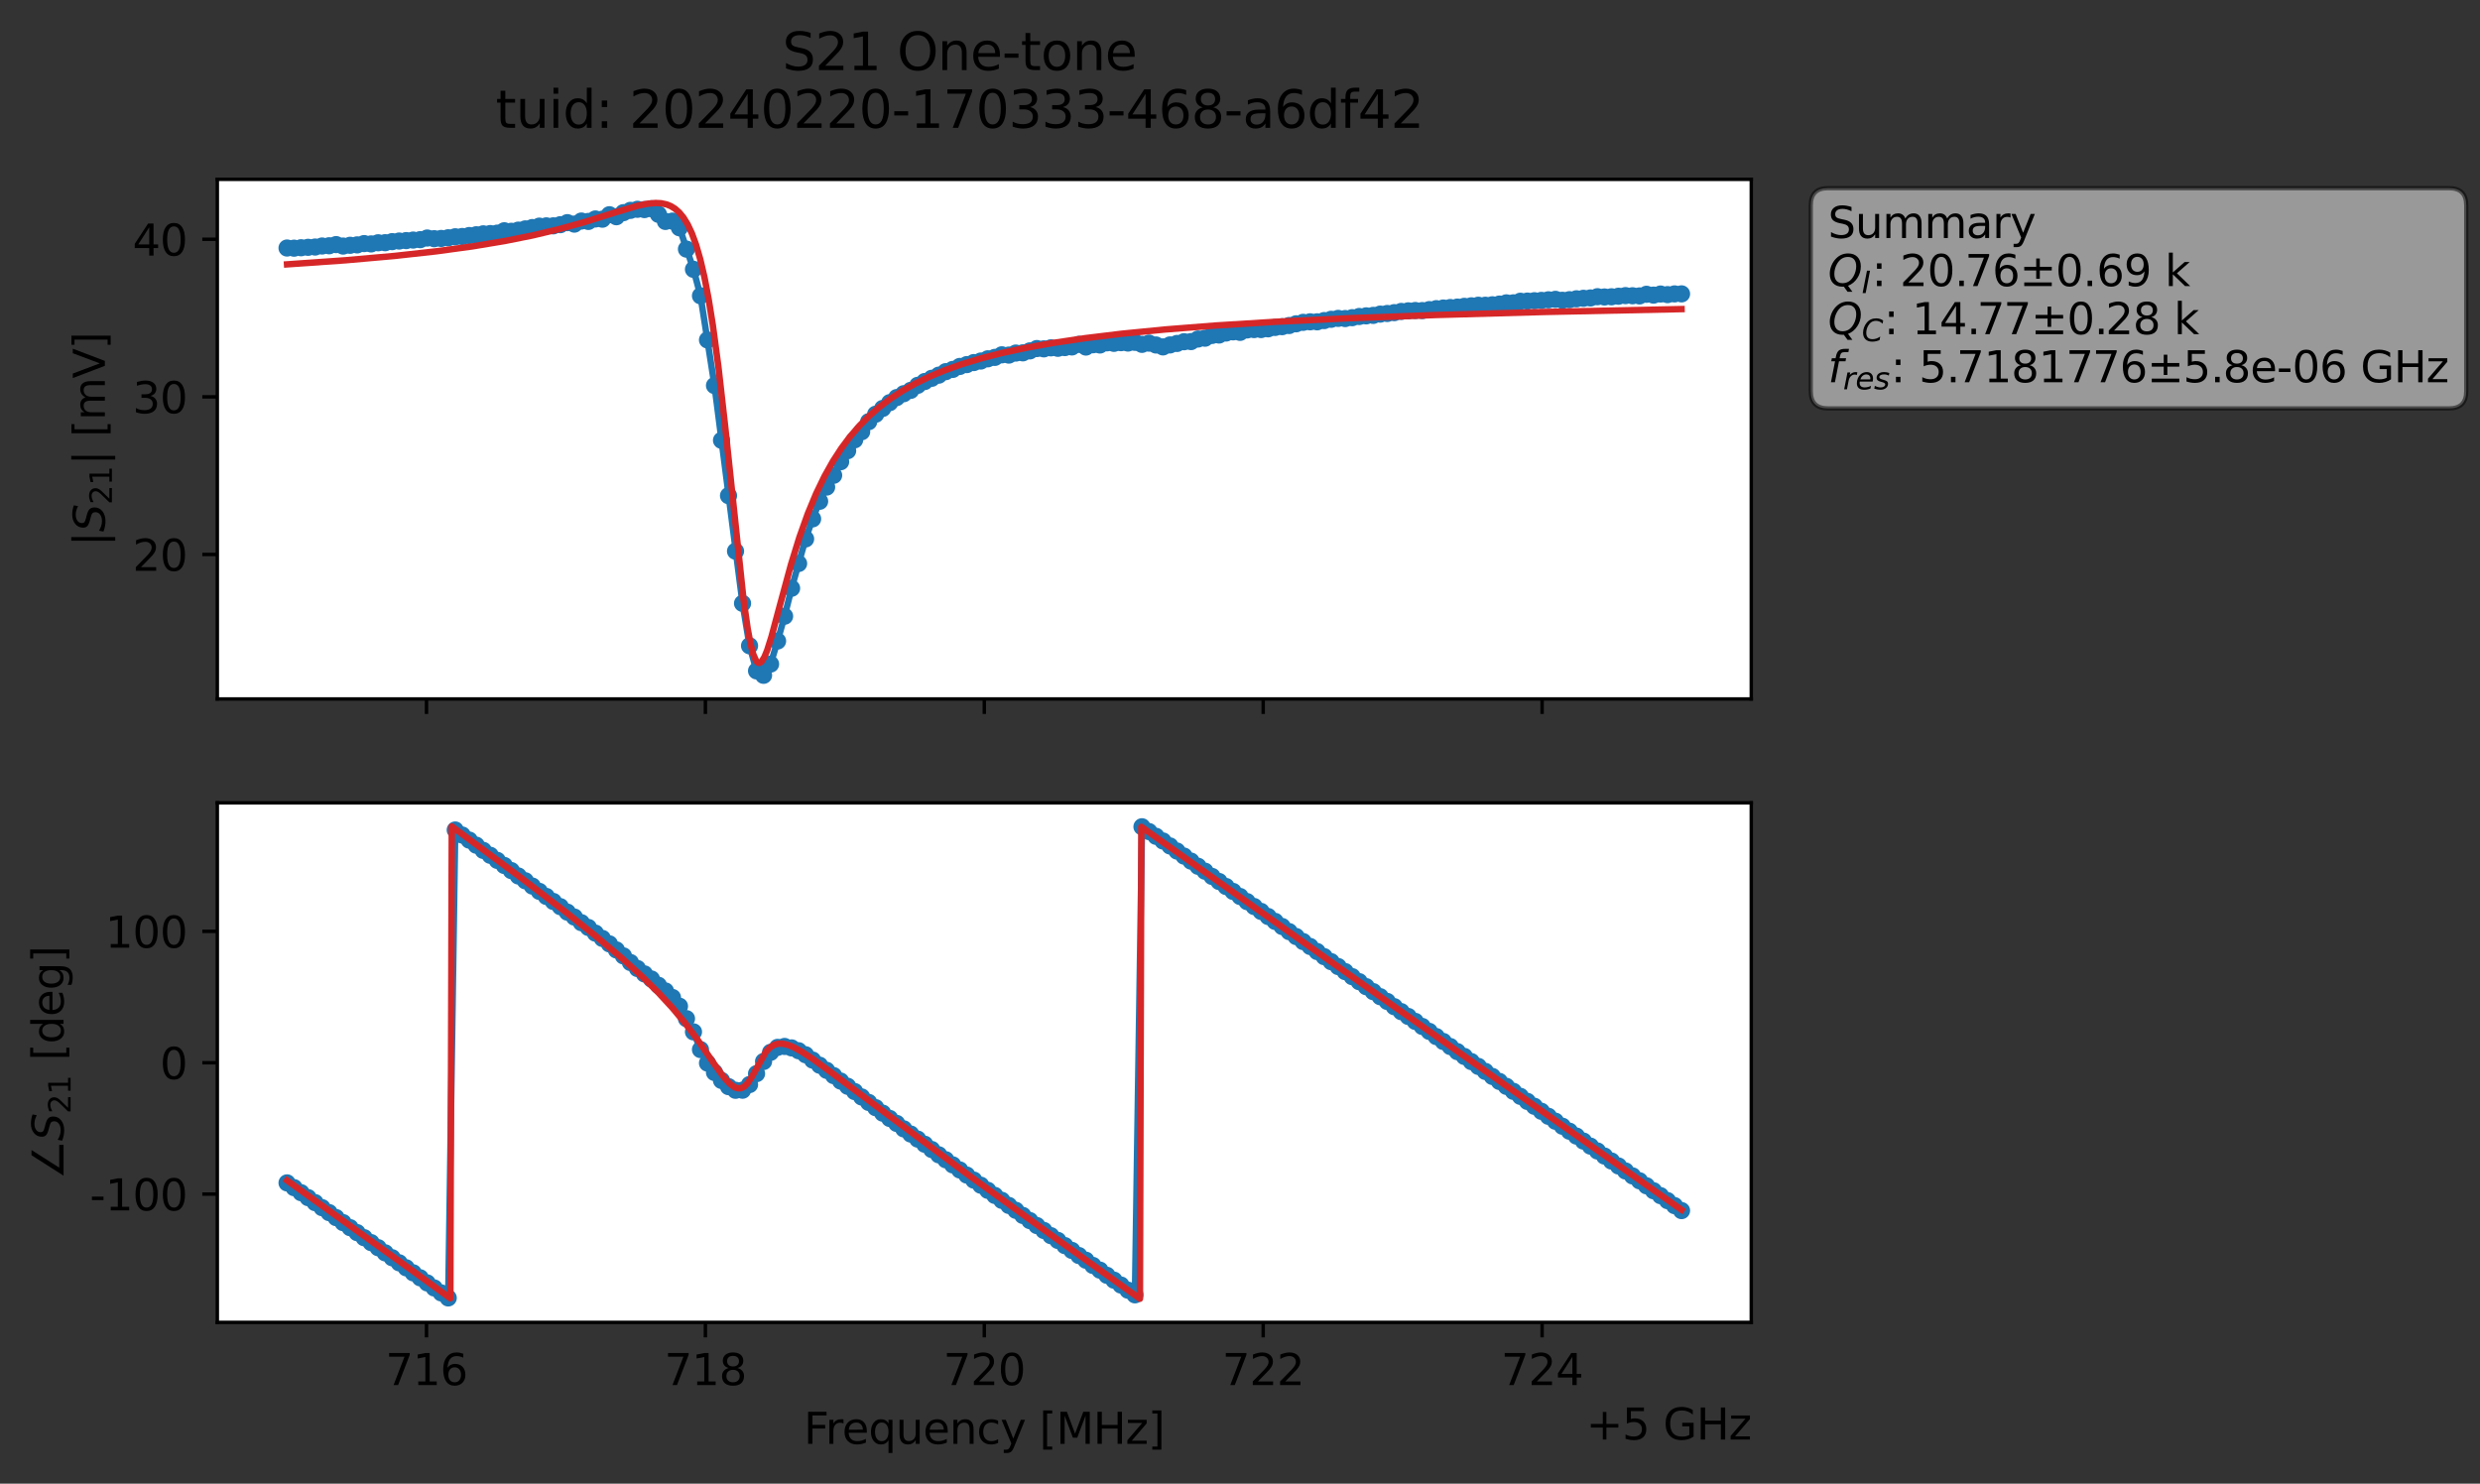 <?xml version="1.0" encoding="utf-8" standalone="no"?>
<!DOCTYPE svg PUBLIC "-//W3C//DTD SVG 1.1//EN"
  "http://www.w3.org/Graphics/SVG/1.1/DTD/svg11.dtd">
<svg xmlns:xlink="http://www.w3.org/1999/xlink" width="577.371pt" height="345.428pt" viewBox="0 0 577.371 345.428" xmlns="http://www.w3.org/2000/svg" version="1.1">
 <rect x="0" y="0" width="577.371" height="345.428" fill="#333333" stroke="none"/>
 <defs>
  <style type="text/css">*{stroke-linejoin: round; stroke-linecap: butt}</style>
 </defs>
 <g id="figure_1">
  <g id="patch_1">
   <path d="M 0 345.428 
L 577.371 345.428 
L 577.371 -0 
L 0 -0 
L 0 345.428 
z
" style="fill: none; opacity: 0"/>
  </g>
  <g id="axes_1">
   <g id="patch_2">
    <path d="M 50.595 162.72 
L 407.715 162.72 
L 407.715 41.76 
L 50.595 41.76 
z
" style="fill: #ffffff"/>
   </g>
   <g id="matplotlib.axis_1">
    <g id="xtick_1">
     <g id="line2d_1">
      <defs>
       <path id="m68b2118b31" d="M 0 0 
L 0 3.5 
" style="stroke: #000000; stroke-width: 0.8"/>
      </defs>
      <g>
       <use xlink:href="#m68b2118b31" x="99.293" y="162.72" style="stroke: #000000; stroke-width: 0.8"/>
      </g>
     </g>
    </g>
    <g id="xtick_2">
     <g id="line2d_2">
      <g>
       <use xlink:href="#m68b2118b31" x="164.224" y="162.72" style="stroke: #000000; stroke-width: 0.8"/>
      </g>
     </g>
    </g>
    <g id="xtick_3">
     <g id="line2d_3">
      <g>
       <use xlink:href="#m68b2118b31" x="229.155" y="162.72" style="stroke: #000000; stroke-width: 0.8"/>
      </g>
     </g>
    </g>
    <g id="xtick_4">
     <g id="line2d_4">
      <g>
       <use xlink:href="#m68b2118b31" x="294.086" y="162.72" style="stroke: #000000; stroke-width: 0.8"/>
      </g>
     </g>
    </g>
    <g id="xtick_5">
     <g id="line2d_5">
      <g>
       <use xlink:href="#m68b2118b31" x="359.017" y="162.72" style="stroke: #000000; stroke-width: 0.8"/>
      </g>
     </g>
    </g>
   </g>
   <g id="matplotlib.axis_2">
    <g id="ytick_1">
     <g id="line2d_6">
      <defs>
       <path id="md8145601ff" d="M 0 0 
L -3.5 0 
" style="stroke: #000000; stroke-width: 0.8"/>
      </defs>
      <g>
       <use xlink:href="#md8145601ff" x="50.595" y="129.085" style="stroke: #000000; stroke-width: 0.8"/>
      </g>
     </g>
     <g id="text_1">
      <!-- 20 -->
      <g transform="translate(30.87 132.884) scale(0.1 -0.1)">
       <defs>
        <path id="DejaVuSans-32" d="M 1228 531 
L 3431 531 
L 3431 0 
L 469 0 
L 469 531 
Q 828 903 1448 1529 
Q 2069 2156 2228 2338 
Q 2531 2678 2651 2914 
Q 2772 3150 2772 3378 
Q 2772 3750 2511 3984 
Q 2250 4219 1831 4219 
Q 1534 4219 1204 4116 
Q 875 4013 500 3803 
L 500 4441 
Q 881 4594 1212 4672 
Q 1544 4750 1819 4750 
Q 2544 4750 2975 4387 
Q 3406 4025 3406 3419 
Q 3406 3131 3298 2873 
Q 3191 2616 2906 2266 
Q 2828 2175 2409 1742 
Q 1991 1309 1228 531 
z
" transform="scale(0.016)"/>
        <path id="DejaVuSans-30" d="M 2034 4250 
Q 1547 4250 1301 3770 
Q 1056 3291 1056 2328 
Q 1056 1369 1301 889 
Q 1547 409 2034 409 
Q 2525 409 2770 889 
Q 3016 1369 3016 2328 
Q 3016 3291 2770 3770 
Q 2525 4250 2034 4250 
z
M 2034 4750 
Q 2819 4750 3233 4129 
Q 3647 3509 3647 2328 
Q 3647 1150 3233 529 
Q 2819 -91 2034 -91 
Q 1250 -91 836 529 
Q 422 1150 422 2328 
Q 422 3509 836 4129 
Q 1250 4750 2034 4750 
z
" transform="scale(0.016)"/>
       </defs>
       <use xlink:href="#DejaVuSans-32"/>
       <use xlink:href="#DejaVuSans-30" x="63.623"/>
      </g>
     </g>
    </g>
    <g id="ytick_2">
     <g id="line2d_7">
      <g>
       <use xlink:href="#md8145601ff" x="50.595" y="92.396" style="stroke: #000000; stroke-width: 0.8"/>
      </g>
     </g>
     <g id="text_2">
      <!-- 30 -->
      <g transform="translate(30.87 96.195) scale(0.1 -0.1)">
       <defs>
        <path id="DejaVuSans-33" d="M 2597 2516 
Q 3050 2419 3304 2112 
Q 3559 1806 3559 1356 
Q 3559 666 3084 287 
Q 2609 -91 1734 -91 
Q 1441 -91 1130 -33 
Q 819 25 488 141 
L 488 750 
Q 750 597 1062 519 
Q 1375 441 1716 441 
Q 2309 441 2620 675 
Q 2931 909 2931 1356 
Q 2931 1769 2642 2001 
Q 2353 2234 1838 2234 
L 1294 2234 
L 1294 2753 
L 1863 2753 
Q 2328 2753 2575 2939 
Q 2822 3125 2822 3475 
Q 2822 3834 2567 4026 
Q 2313 4219 1838 4219 
Q 1578 4219 1281 4162 
Q 984 4106 628 3988 
L 628 4550 
Q 988 4650 1302 4700 
Q 1616 4750 1894 4750 
Q 2613 4750 3031 4423 
Q 3450 4097 3450 3541 
Q 3450 3153 3228 2886 
Q 3006 2619 2597 2516 
z
" transform="scale(0.016)"/>
       </defs>
       <use xlink:href="#DejaVuSans-33"/>
       <use xlink:href="#DejaVuSans-30" x="63.623"/>
      </g>
     </g>
    </g>
    <g id="ytick_3">
     <g id="line2d_8">
      <g>
       <use xlink:href="#md8145601ff" x="50.595" y="55.707" style="stroke: #000000; stroke-width: 0.8"/>
      </g>
     </g>
     <g id="text_3">
      <!-- 40 -->
      <g transform="translate(30.87 59.506) scale(0.1 -0.1)">
       <defs>
        <path id="DejaVuSans-34" d="M 2419 4116 
L 825 1625 
L 2419 1625 
L 2419 4116 
z
M 2253 4666 
L 3047 4666 
L 3047 1625 
L 3713 1625 
L 3713 1100 
L 3047 1100 
L 3047 0 
L 2419 0 
L 2419 1100 
L 313 1100 
L 313 1709 
L 2253 4666 
z
" transform="scale(0.016)"/>
       </defs>
       <use xlink:href="#DejaVuSans-34"/>
       <use xlink:href="#DejaVuSans-30" x="63.623"/>
      </g>
     </g>
    </g>
    <g id="text_4">
     <!-- $|S_{21}|$ [mV] -->
     <g transform="translate(24.47 127.19) rotate(-90) scale(0.1 -0.1)">
      <defs>
       <path id="DejaVuSans-7c" d="M 1344 4891 
L 1344 -1509 
L 813 -1509 
L 813 4891 
L 1344 4891 
z
" transform="scale(0.016)"/>
       <path id="DejaVuSans-Oblique-53" d="M 3859 4513 
L 3738 3897 
Q 3422 4066 3111 4152 
Q 2800 4238 2509 4238 
Q 1944 4238 1609 3991 
Q 1275 3744 1275 3334 
Q 1275 3109 1398 2989 
Q 1522 2869 2034 2731 
L 2413 2638 
Q 3053 2472 3303 2217 
Q 3553 1963 3553 1503 
Q 3553 797 2998 353 
Q 2444 -91 1538 -91 
Q 1166 -91 791 -17 
Q 416 56 38 206 
L 166 856 
Q 513 641 861 531 
Q 1209 422 1556 422 
Q 2147 422 2503 684 
Q 2859 947 2859 1369 
Q 2859 1650 2717 1795 
Q 2575 1941 2106 2059 
L 1728 2156 
Q 1081 2325 845 2545 
Q 609 2766 609 3163 
Q 609 3859 1145 4304 
Q 1681 4750 2541 4750 
Q 2875 4750 3203 4690 
Q 3531 4631 3859 4513 
z
" transform="scale(0.016)"/>
       <path id="DejaVuSans-31" d="M 794 531 
L 1825 531 
L 1825 4091 
L 703 3866 
L 703 4441 
L 1819 4666 
L 2450 4666 
L 2450 531 
L 3481 531 
L 3481 0 
L 794 0 
L 794 531 
z
" transform="scale(0.016)"/>
       <path id="DejaVuSans-20" transform="scale(0.016)"/>
       <path id="DejaVuSans-5b" d="M 550 4863 
L 1875 4863 
L 1875 4416 
L 1125 4416 
L 1125 -397 
L 1875 -397 
L 1875 -844 
L 550 -844 
L 550 4863 
z
" transform="scale(0.016)"/>
       <path id="DejaVuSans-6d" d="M 3328 2828 
Q 3544 3216 3844 3400 
Q 4144 3584 4550 3584 
Q 5097 3584 5394 3201 
Q 5691 2819 5691 2113 
L 5691 0 
L 5113 0 
L 5113 2094 
Q 5113 2597 4934 2840 
Q 4756 3084 4391 3084 
Q 3944 3084 3684 2787 
Q 3425 2491 3425 1978 
L 3425 0 
L 2847 0 
L 2847 2094 
Q 2847 2600 2669 2842 
Q 2491 3084 2119 3084 
Q 1678 3084 1418 2786 
Q 1159 2488 1159 1978 
L 1159 0 
L 581 0 
L 581 3500 
L 1159 3500 
L 1159 2956 
Q 1356 3278 1631 3431 
Q 1906 3584 2284 3584 
Q 2666 3584 2933 3390 
Q 3200 3197 3328 2828 
z
" transform="scale(0.016)"/>
       <path id="DejaVuSans-56" d="M 1831 0 
L 50 4666 
L 709 4666 
L 2188 738 
L 3669 4666 
L 4325 4666 
L 2547 0 
L 1831 0 
z
" transform="scale(0.016)"/>
       <path id="DejaVuSans-5d" d="M 1947 4863 
L 1947 -844 
L 622 -844 
L 622 -397 
L 1369 -397 
L 1369 4416 
L 622 4416 
L 622 4863 
L 1947 4863 
z
" transform="scale(0.016)"/>
      </defs>
      <use xlink:href="#DejaVuSans-7c" transform="translate(0 0.578)"/>
      <use xlink:href="#DejaVuSans-Oblique-53" transform="translate(33.691 0.578)"/>
      <use xlink:href="#DejaVuSans-32" transform="translate(97.168 -15.828) scale(0.7)"/>
      <use xlink:href="#DejaVuSans-31" transform="translate(141.704 -15.828) scale(0.7)"/>
      <use xlink:href="#DejaVuSans-7c" transform="translate(188.975 0.578)"/>
      <use xlink:href="#DejaVuSans-20" transform="translate(222.666 0.578)"/>
      <use xlink:href="#DejaVuSans-5b" transform="translate(254.453 0.578)"/>
      <use xlink:href="#DejaVuSans-6d" transform="translate(293.467 0.578)"/>
      <use xlink:href="#DejaVuSans-56" transform="translate(390.879 0.578)"/>
      <use xlink:href="#DejaVuSans-5d" transform="translate(459.287 0.578)"/>
     </g>
    </g>
   </g>
   <g id="line2d_9">
    <path d="M 66.828 57.743 
L 68.459 57.78 
L 76.617 57.217 
L 78.248 56.947 
L 79.879 57.288 
L 84.774 56.712 
L 86.405 56.788 
L 88.037 56.522 
L 89.668 56.504 
L 92.931 56.117 
L 97.825 55.796 
L 99.457 55.416 
L 101.088 55.572 
L 104.351 55.354 
L 105.982 55.126 
L 107.614 55.06 
L 112.508 54.443 
L 115.771 54.278 
L 117.402 53.728 
L 119.034 53.846 
L 123.928 52.978 
L 125.56 52.65 
L 128.822 52.579 
L 130.454 52.31 
L 132.085 51.839 
L 133.717 52.178 
L 135.348 51.462 
L 136.98 51.554 
L 138.611 50.977 
L 140.242 51.029 
L 141.874 49.995 
L 143.505 50.456 
L 145.137 49.512 
L 146.768 48.979 
L 148.4 48.729 
L 150.031 48.794 
L 151.662 48.593 
L 153.294 49.905 
L 154.925 51.554 
L 156.557 51.477 
L 158.188 53.027 
L 161.451 62.707 
L 163.082 68.868 
L 166.345 89.764 
L 172.871 140.472 
L 174.502 150.35 
L 176.134 156.194 
L 177.765 157.222 
L 179.397 154.61 
L 181.028 149.239 
L 182.66 143.462 
L 184.291 136.957 
L 187.554 125.47 
L 189.185 120.799 
L 190.817 116.709 
L 192.448 113.401 
L 194.08 110.659 
L 195.711 107.495 
L 198.974 102.4 
L 200.605 100.516 
L 202.237 98.179 
L 203.868 96.435 
L 207.131 93.746 
L 208.762 92.561 
L 212.025 90.882 
L 213.657 89.71 
L 215.288 88.823 
L 220.182 86.526 
L 221.814 86.004 
L 223.445 85.313 
L 231.602 83.208 
L 233.234 82.608 
L 234.865 82.671 
L 236.497 82.199 
L 238.128 82.146 
L 241.391 81.149 
L 243.022 81.219 
L 244.654 80.986 
L 246.285 81.091 
L 249.548 80.774 
L 251.18 80.17 
L 252.811 80.8 
L 254.442 80.264 
L 256.074 80.32 
L 257.705 79.816 
L 259.337 79.938 
L 260.968 79.781 
L 262.6 79.868 
L 264.231 79.702 
L 265.862 80.172 
L 267.494 79.889 
L 270.757 80.765 
L 272.388 80.306 
L 275.651 79.562 
L 277.282 79.526 
L 278.914 78.931 
L 280.545 78.736 
L 282.177 78.094 
L 283.808 77.998 
L 285.44 77.533 
L 287.071 77.258 
L 288.703 77.38 
L 290.334 76.815 
L 295.228 76.553 
L 296.86 76.235 
L 300.123 75.787 
L 303.385 75.048 
L 305.017 74.924 
L 306.648 74.925 
L 311.543 74.125 
L 313.174 74.165 
L 327.857 72.371 
L 332.751 72.085 
L 336.014 71.715 
L 349.065 70.799 
L 350.697 70.513 
L 352.328 70.507 
L 353.96 70.134 
L 358.854 69.937 
L 362.117 69.692 
L 363.748 69.911 
L 370.274 69.366 
L 371.905 69.079 
L 375.168 69.098 
L 378.431 68.825 
L 381.694 68.896 
L 383.325 68.515 
L 384.957 68.71 
L 386.588 68.455 
L 388.22 68.592 
L 389.851 68.426 
L 391.483 68.418 
L 391.483 68.418 
" clip-path="url(#pe6c88d9e40)" style="fill: none; stroke: #1f77b4; stroke-width: 1.5; stroke-linecap: square"/>
    <defs>
     <path id="m573f4ecd76" d="M 0 1.5 
C 0.398 1.5 0.779 1.342 1.061 1.061 
C 1.342 0.779 1.5 0.398 1.5 0 
C 1.5 -0.398 1.342 -0.779 1.061 -1.061 
C 0.779 -1.342 0.398 -1.5 0 -1.5 
C -0.398 -1.5 -0.779 -1.342 -1.061 -1.061 
C -1.342 -0.779 -1.5 -0.398 -1.5 0 
C -1.5 0.398 -1.342 0.779 -1.061 1.061 
C -0.779 1.342 -0.398 1.5 0 1.5 
z
" style="stroke: #1f77b4"/>
    </defs>
    <g clip-path="url(#pe6c88d9e40)">
     <use xlink:href="#m573f4ecd76" x="66.828" y="57.743" style="fill: #1f77b4; stroke: #1f77b4"/>
     <use xlink:href="#m573f4ecd76" x="68.459" y="57.78" style="fill: #1f77b4; stroke: #1f77b4"/>
     <use xlink:href="#m573f4ecd76" x="70.091" y="57.678" style="fill: #1f77b4; stroke: #1f77b4"/>
     <use xlink:href="#m573f4ecd76" x="71.722" y="57.581" style="fill: #1f77b4; stroke: #1f77b4"/>
     <use xlink:href="#m573f4ecd76" x="73.354" y="57.514" style="fill: #1f77b4; stroke: #1f77b4"/>
     <use xlink:href="#m573f4ecd76" x="74.985" y="57.274" style="fill: #1f77b4; stroke: #1f77b4"/>
     <use xlink:href="#m573f4ecd76" x="76.617" y="57.217" style="fill: #1f77b4; stroke: #1f77b4"/>
     <use xlink:href="#m573f4ecd76" x="78.248" y="56.947" style="fill: #1f77b4; stroke: #1f77b4"/>
     <use xlink:href="#m573f4ecd76" x="79.879" y="57.288" style="fill: #1f77b4; stroke: #1f77b4"/>
     <use xlink:href="#m573f4ecd76" x="81.511" y="57.109" style="fill: #1f77b4; stroke: #1f77b4"/>
     <use xlink:href="#m573f4ecd76" x="83.142" y="57.014" style="fill: #1f77b4; stroke: #1f77b4"/>
     <use xlink:href="#m573f4ecd76" x="84.774" y="56.712" style="fill: #1f77b4; stroke: #1f77b4"/>
     <use xlink:href="#m573f4ecd76" x="86.405" y="56.788" style="fill: #1f77b4; stroke: #1f77b4"/>
     <use xlink:href="#m573f4ecd76" x="88.037" y="56.522" style="fill: #1f77b4; stroke: #1f77b4"/>
     <use xlink:href="#m573f4ecd76" x="89.668" y="56.504" style="fill: #1f77b4; stroke: #1f77b4"/>
     <use xlink:href="#m573f4ecd76" x="91.299" y="56.256" style="fill: #1f77b4; stroke: #1f77b4"/>
     <use xlink:href="#m573f4ecd76" x="92.931" y="56.117" style="fill: #1f77b4; stroke: #1f77b4"/>
     <use xlink:href="#m573f4ecd76" x="94.562" y="56.015" style="fill: #1f77b4; stroke: #1f77b4"/>
     <use xlink:href="#m573f4ecd76" x="96.194" y="55.891" style="fill: #1f77b4; stroke: #1f77b4"/>
     <use xlink:href="#m573f4ecd76" x="97.825" y="55.796" style="fill: #1f77b4; stroke: #1f77b4"/>
     <use xlink:href="#m573f4ecd76" x="99.457" y="55.416" style="fill: #1f77b4; stroke: #1f77b4"/>
     <use xlink:href="#m573f4ecd76" x="101.088" y="55.572" style="fill: #1f77b4; stroke: #1f77b4"/>
     <use xlink:href="#m573f4ecd76" x="102.719" y="55.514" style="fill: #1f77b4; stroke: #1f77b4"/>
     <use xlink:href="#m573f4ecd76" x="104.351" y="55.354" style="fill: #1f77b4; stroke: #1f77b4"/>
     <use xlink:href="#m573f4ecd76" x="105.982" y="55.126" style="fill: #1f77b4; stroke: #1f77b4"/>
     <use xlink:href="#m573f4ecd76" x="107.614" y="55.06" style="fill: #1f77b4; stroke: #1f77b4"/>
     <use xlink:href="#m573f4ecd76" x="109.245" y="54.835" style="fill: #1f77b4; stroke: #1f77b4"/>
     <use xlink:href="#m573f4ecd76" x="110.877" y="54.659" style="fill: #1f77b4; stroke: #1f77b4"/>
     <use xlink:href="#m573f4ecd76" x="112.508" y="54.443" style="fill: #1f77b4; stroke: #1f77b4"/>
     <use xlink:href="#m573f4ecd76" x="114.14" y="54.378" style="fill: #1f77b4; stroke: #1f77b4"/>
     <use xlink:href="#m573f4ecd76" x="115.771" y="54.278" style="fill: #1f77b4; stroke: #1f77b4"/>
     <use xlink:href="#m573f4ecd76" x="117.402" y="53.728" style="fill: #1f77b4; stroke: #1f77b4"/>
     <use xlink:href="#m573f4ecd76" x="119.034" y="53.846" style="fill: #1f77b4; stroke: #1f77b4"/>
     <use xlink:href="#m573f4ecd76" x="120.665" y="53.578" style="fill: #1f77b4; stroke: #1f77b4"/>
     <use xlink:href="#m573f4ecd76" x="122.297" y="53.291" style="fill: #1f77b4; stroke: #1f77b4"/>
     <use xlink:href="#m573f4ecd76" x="123.928" y="52.978" style="fill: #1f77b4; stroke: #1f77b4"/>
     <use xlink:href="#m573f4ecd76" x="125.56" y="52.65" style="fill: #1f77b4; stroke: #1f77b4"/>
     <use xlink:href="#m573f4ecd76" x="127.191" y="52.586" style="fill: #1f77b4; stroke: #1f77b4"/>
     <use xlink:href="#m573f4ecd76" x="128.822" y="52.579" style="fill: #1f77b4; stroke: #1f77b4"/>
     <use xlink:href="#m573f4ecd76" x="130.454" y="52.31" style="fill: #1f77b4; stroke: #1f77b4"/>
     <use xlink:href="#m573f4ecd76" x="132.085" y="51.839" style="fill: #1f77b4; stroke: #1f77b4"/>
     <use xlink:href="#m573f4ecd76" x="133.717" y="52.178" style="fill: #1f77b4; stroke: #1f77b4"/>
     <use xlink:href="#m573f4ecd76" x="135.348" y="51.462" style="fill: #1f77b4; stroke: #1f77b4"/>
     <use xlink:href="#m573f4ecd76" x="136.98" y="51.554" style="fill: #1f77b4; stroke: #1f77b4"/>
     <use xlink:href="#m573f4ecd76" x="138.611" y="50.977" style="fill: #1f77b4; stroke: #1f77b4"/>
     <use xlink:href="#m573f4ecd76" x="140.242" y="51.029" style="fill: #1f77b4; stroke: #1f77b4"/>
     <use xlink:href="#m573f4ecd76" x="141.874" y="49.995" style="fill: #1f77b4; stroke: #1f77b4"/>
     <use xlink:href="#m573f4ecd76" x="143.505" y="50.456" style="fill: #1f77b4; stroke: #1f77b4"/>
     <use xlink:href="#m573f4ecd76" x="145.137" y="49.512" style="fill: #1f77b4; stroke: #1f77b4"/>
     <use xlink:href="#m573f4ecd76" x="146.768" y="48.979" style="fill: #1f77b4; stroke: #1f77b4"/>
     <use xlink:href="#m573f4ecd76" x="148.4" y="48.729" style="fill: #1f77b4; stroke: #1f77b4"/>
     <use xlink:href="#m573f4ecd76" x="150.031" y="48.794" style="fill: #1f77b4; stroke: #1f77b4"/>
     <use xlink:href="#m573f4ecd76" x="151.662" y="48.593" style="fill: #1f77b4; stroke: #1f77b4"/>
     <use xlink:href="#m573f4ecd76" x="153.294" y="49.905" style="fill: #1f77b4; stroke: #1f77b4"/>
     <use xlink:href="#m573f4ecd76" x="154.925" y="51.554" style="fill: #1f77b4; stroke: #1f77b4"/>
     <use xlink:href="#m573f4ecd76" x="156.557" y="51.477" style="fill: #1f77b4; stroke: #1f77b4"/>
     <use xlink:href="#m573f4ecd76" x="158.188" y="53.027" style="fill: #1f77b4; stroke: #1f77b4"/>
     <use xlink:href="#m573f4ecd76" x="159.82" y="57.997" style="fill: #1f77b4; stroke: #1f77b4"/>
     <use xlink:href="#m573f4ecd76" x="161.451" y="62.707" style="fill: #1f77b4; stroke: #1f77b4"/>
     <use xlink:href="#m573f4ecd76" x="163.082" y="68.868" style="fill: #1f77b4; stroke: #1f77b4"/>
     <use xlink:href="#m573f4ecd76" x="164.714" y="79.148" style="fill: #1f77b4; stroke: #1f77b4"/>
     <use xlink:href="#m573f4ecd76" x="166.345" y="89.764" style="fill: #1f77b4; stroke: #1f77b4"/>
     <use xlink:href="#m573f4ecd76" x="167.977" y="102.51" style="fill: #1f77b4; stroke: #1f77b4"/>
     <use xlink:href="#m573f4ecd76" x="169.608" y="115.399" style="fill: #1f77b4; stroke: #1f77b4"/>
     <use xlink:href="#m573f4ecd76" x="171.24" y="128.328" style="fill: #1f77b4; stroke: #1f77b4"/>
     <use xlink:href="#m573f4ecd76" x="172.871" y="140.472" style="fill: #1f77b4; stroke: #1f77b4"/>
     <use xlink:href="#m573f4ecd76" x="174.502" y="150.35" style="fill: #1f77b4; stroke: #1f77b4"/>
     <use xlink:href="#m573f4ecd76" x="176.134" y="156.194" style="fill: #1f77b4; stroke: #1f77b4"/>
     <use xlink:href="#m573f4ecd76" x="177.765" y="157.222" style="fill: #1f77b4; stroke: #1f77b4"/>
     <use xlink:href="#m573f4ecd76" x="179.397" y="154.61" style="fill: #1f77b4; stroke: #1f77b4"/>
     <use xlink:href="#m573f4ecd76" x="181.028" y="149.239" style="fill: #1f77b4; stroke: #1f77b4"/>
     <use xlink:href="#m573f4ecd76" x="182.66" y="143.462" style="fill: #1f77b4; stroke: #1f77b4"/>
     <use xlink:href="#m573f4ecd76" x="184.291" y="136.957" style="fill: #1f77b4; stroke: #1f77b4"/>
     <use xlink:href="#m573f4ecd76" x="185.922" y="131.194" style="fill: #1f77b4; stroke: #1f77b4"/>
     <use xlink:href="#m573f4ecd76" x="187.554" y="125.47" style="fill: #1f77b4; stroke: #1f77b4"/>
     <use xlink:href="#m573f4ecd76" x="189.185" y="120.799" style="fill: #1f77b4; stroke: #1f77b4"/>
     <use xlink:href="#m573f4ecd76" x="190.817" y="116.709" style="fill: #1f77b4; stroke: #1f77b4"/>
     <use xlink:href="#m573f4ecd76" x="192.448" y="113.401" style="fill: #1f77b4; stroke: #1f77b4"/>
     <use xlink:href="#m573f4ecd76" x="194.08" y="110.659" style="fill: #1f77b4; stroke: #1f77b4"/>
     <use xlink:href="#m573f4ecd76" x="195.711" y="107.495" style="fill: #1f77b4; stroke: #1f77b4"/>
     <use xlink:href="#m573f4ecd76" x="197.342" y="104.93" style="fill: #1f77b4; stroke: #1f77b4"/>
     <use xlink:href="#m573f4ecd76" x="198.974" y="102.4" style="fill: #1f77b4; stroke: #1f77b4"/>
     <use xlink:href="#m573f4ecd76" x="200.605" y="100.516" style="fill: #1f77b4; stroke: #1f77b4"/>
     <use xlink:href="#m573f4ecd76" x="202.237" y="98.179" style="fill: #1f77b4; stroke: #1f77b4"/>
     <use xlink:href="#m573f4ecd76" x="203.868" y="96.435" style="fill: #1f77b4; stroke: #1f77b4"/>
     <use xlink:href="#m573f4ecd76" x="205.5" y="95.09" style="fill: #1f77b4; stroke: #1f77b4"/>
     <use xlink:href="#m573f4ecd76" x="207.131" y="93.746" style="fill: #1f77b4; stroke: #1f77b4"/>
     <use xlink:href="#m573f4ecd76" x="208.762" y="92.561" style="fill: #1f77b4; stroke: #1f77b4"/>
     <use xlink:href="#m573f4ecd76" x="210.394" y="91.662" style="fill: #1f77b4; stroke: #1f77b4"/>
     <use xlink:href="#m573f4ecd76" x="212.025" y="90.882" style="fill: #1f77b4; stroke: #1f77b4"/>
     <use xlink:href="#m573f4ecd76" x="213.657" y="89.71" style="fill: #1f77b4; stroke: #1f77b4"/>
     <use xlink:href="#m573f4ecd76" x="215.288" y="88.823" style="fill: #1f77b4; stroke: #1f77b4"/>
     <use xlink:href="#m573f4ecd76" x="216.92" y="88.072" style="fill: #1f77b4; stroke: #1f77b4"/>
     <use xlink:href="#m573f4ecd76" x="218.551" y="87.344" style="fill: #1f77b4; stroke: #1f77b4"/>
     <use xlink:href="#m573f4ecd76" x="220.182" y="86.526" style="fill: #1f77b4; stroke: #1f77b4"/>
     <use xlink:href="#m573f4ecd76" x="221.814" y="86.004" style="fill: #1f77b4; stroke: #1f77b4"/>
     <use xlink:href="#m573f4ecd76" x="223.445" y="85.313" style="fill: #1f77b4; stroke: #1f77b4"/>
     <use xlink:href="#m573f4ecd76" x="225.077" y="84.885" style="fill: #1f77b4; stroke: #1f77b4"/>
     <use xlink:href="#m573f4ecd76" x="226.708" y="84.413" style="fill: #1f77b4; stroke: #1f77b4"/>
     <use xlink:href="#m573f4ecd76" x="228.34" y="84.054" style="fill: #1f77b4; stroke: #1f77b4"/>
     <use xlink:href="#m573f4ecd76" x="229.971" y="83.539" style="fill: #1f77b4; stroke: #1f77b4"/>
     <use xlink:href="#m573f4ecd76" x="231.602" y="83.208" style="fill: #1f77b4; stroke: #1f77b4"/>
     <use xlink:href="#m573f4ecd76" x="233.234" y="82.608" style="fill: #1f77b4; stroke: #1f77b4"/>
     <use xlink:href="#m573f4ecd76" x="234.865" y="82.671" style="fill: #1f77b4; stroke: #1f77b4"/>
     <use xlink:href="#m573f4ecd76" x="236.497" y="82.199" style="fill: #1f77b4; stroke: #1f77b4"/>
     <use xlink:href="#m573f4ecd76" x="238.128" y="82.146" style="fill: #1f77b4; stroke: #1f77b4"/>
     <use xlink:href="#m573f4ecd76" x="239.76" y="81.693" style="fill: #1f77b4; stroke: #1f77b4"/>
     <use xlink:href="#m573f4ecd76" x="241.391" y="81.149" style="fill: #1f77b4; stroke: #1f77b4"/>
     <use xlink:href="#m573f4ecd76" x="243.022" y="81.219" style="fill: #1f77b4; stroke: #1f77b4"/>
     <use xlink:href="#m573f4ecd76" x="244.654" y="80.986" style="fill: #1f77b4; stroke: #1f77b4"/>
     <use xlink:href="#m573f4ecd76" x="246.285" y="81.091" style="fill: #1f77b4; stroke: #1f77b4"/>
     <use xlink:href="#m573f4ecd76" x="247.917" y="80.922" style="fill: #1f77b4; stroke: #1f77b4"/>
     <use xlink:href="#m573f4ecd76" x="249.548" y="80.774" style="fill: #1f77b4; stroke: #1f77b4"/>
     <use xlink:href="#m573f4ecd76" x="251.18" y="80.17" style="fill: #1f77b4; stroke: #1f77b4"/>
     <use xlink:href="#m573f4ecd76" x="252.811" y="80.8" style="fill: #1f77b4; stroke: #1f77b4"/>
     <use xlink:href="#m573f4ecd76" x="254.442" y="80.264" style="fill: #1f77b4; stroke: #1f77b4"/>
     <use xlink:href="#m573f4ecd76" x="256.074" y="80.32" style="fill: #1f77b4; stroke: #1f77b4"/>
     <use xlink:href="#m573f4ecd76" x="257.705" y="79.816" style="fill: #1f77b4; stroke: #1f77b4"/>
     <use xlink:href="#m573f4ecd76" x="259.337" y="79.938" style="fill: #1f77b4; stroke: #1f77b4"/>
     <use xlink:href="#m573f4ecd76" x="260.968" y="79.781" style="fill: #1f77b4; stroke: #1f77b4"/>
     <use xlink:href="#m573f4ecd76" x="262.6" y="79.868" style="fill: #1f77b4; stroke: #1f77b4"/>
     <use xlink:href="#m573f4ecd76" x="264.231" y="79.702" style="fill: #1f77b4; stroke: #1f77b4"/>
     <use xlink:href="#m573f4ecd76" x="265.862" y="80.172" style="fill: #1f77b4; stroke: #1f77b4"/>
     <use xlink:href="#m573f4ecd76" x="267.494" y="79.889" style="fill: #1f77b4; stroke: #1f77b4"/>
     <use xlink:href="#m573f4ecd76" x="269.125" y="80.322" style="fill: #1f77b4; stroke: #1f77b4"/>
     <use xlink:href="#m573f4ecd76" x="270.757" y="80.765" style="fill: #1f77b4; stroke: #1f77b4"/>
     <use xlink:href="#m573f4ecd76" x="272.388" y="80.306" style="fill: #1f77b4; stroke: #1f77b4"/>
     <use xlink:href="#m573f4ecd76" x="274.02" y="79.963" style="fill: #1f77b4; stroke: #1f77b4"/>
     <use xlink:href="#m573f4ecd76" x="275.651" y="79.562" style="fill: #1f77b4; stroke: #1f77b4"/>
     <use xlink:href="#m573f4ecd76" x="277.282" y="79.526" style="fill: #1f77b4; stroke: #1f77b4"/>
     <use xlink:href="#m573f4ecd76" x="278.914" y="78.931" style="fill: #1f77b4; stroke: #1f77b4"/>
     <use xlink:href="#m573f4ecd76" x="280.545" y="78.736" style="fill: #1f77b4; stroke: #1f77b4"/>
     <use xlink:href="#m573f4ecd76" x="282.177" y="78.094" style="fill: #1f77b4; stroke: #1f77b4"/>
     <use xlink:href="#m573f4ecd76" x="283.808" y="77.998" style="fill: #1f77b4; stroke: #1f77b4"/>
     <use xlink:href="#m573f4ecd76" x="285.44" y="77.533" style="fill: #1f77b4; stroke: #1f77b4"/>
     <use xlink:href="#m573f4ecd76" x="287.071" y="77.258" style="fill: #1f77b4; stroke: #1f77b4"/>
     <use xlink:href="#m573f4ecd76" x="288.703" y="77.38" style="fill: #1f77b4; stroke: #1f77b4"/>
     <use xlink:href="#m573f4ecd76" x="290.334" y="76.815" style="fill: #1f77b4; stroke: #1f77b4"/>
     <use xlink:href="#m573f4ecd76" x="291.965" y="76.729" style="fill: #1f77b4; stroke: #1f77b4"/>
     <use xlink:href="#m573f4ecd76" x="293.597" y="76.727" style="fill: #1f77b4; stroke: #1f77b4"/>
     <use xlink:href="#m573f4ecd76" x="295.228" y="76.553" style="fill: #1f77b4; stroke: #1f77b4"/>
     <use xlink:href="#m573f4ecd76" x="296.86" y="76.235" style="fill: #1f77b4; stroke: #1f77b4"/>
     <use xlink:href="#m573f4ecd76" x="298.491" y="76.056" style="fill: #1f77b4; stroke: #1f77b4"/>
     <use xlink:href="#m573f4ecd76" x="300.123" y="75.787" style="fill: #1f77b4; stroke: #1f77b4"/>
     <use xlink:href="#m573f4ecd76" x="301.754" y="75.387" style="fill: #1f77b4; stroke: #1f77b4"/>
     <use xlink:href="#m573f4ecd76" x="303.385" y="75.048" style="fill: #1f77b4; stroke: #1f77b4"/>
     <use xlink:href="#m573f4ecd76" x="305.017" y="74.924" style="fill: #1f77b4; stroke: #1f77b4"/>
     <use xlink:href="#m573f4ecd76" x="306.648" y="74.925" style="fill: #1f77b4; stroke: #1f77b4"/>
     <use xlink:href="#m573f4ecd76" x="308.28" y="74.638" style="fill: #1f77b4; stroke: #1f77b4"/>
     <use xlink:href="#m573f4ecd76" x="309.911" y="74.338" style="fill: #1f77b4; stroke: #1f77b4"/>
     <use xlink:href="#m573f4ecd76" x="311.543" y="74.125" style="fill: #1f77b4; stroke: #1f77b4"/>
     <use xlink:href="#m573f4ecd76" x="313.174" y="74.165" style="fill: #1f77b4; stroke: #1f77b4"/>
     <use xlink:href="#m573f4ecd76" x="314.805" y="73.962" style="fill: #1f77b4; stroke: #1f77b4"/>
     <use xlink:href="#m573f4ecd76" x="316.437" y="73.685" style="fill: #1f77b4; stroke: #1f77b4"/>
     <use xlink:href="#m573f4ecd76" x="318.068" y="73.538" style="fill: #1f77b4; stroke: #1f77b4"/>
     <use xlink:href="#m573f4ecd76" x="319.7" y="73.427" style="fill: #1f77b4; stroke: #1f77b4"/>
     <use xlink:href="#m573f4ecd76" x="321.331" y="73.133" style="fill: #1f77b4; stroke: #1f77b4"/>
     <use xlink:href="#m573f4ecd76" x="322.963" y="72.986" style="fill: #1f77b4; stroke: #1f77b4"/>
     <use xlink:href="#m573f4ecd76" x="324.594" y="72.792" style="fill: #1f77b4; stroke: #1f77b4"/>
     <use xlink:href="#m573f4ecd76" x="326.225" y="72.506" style="fill: #1f77b4; stroke: #1f77b4"/>
     <use xlink:href="#m573f4ecd76" x="327.857" y="72.371" style="fill: #1f77b4; stroke: #1f77b4"/>
     <use xlink:href="#m573f4ecd76" x="329.488" y="72.294" style="fill: #1f77b4; stroke: #1f77b4"/>
     <use xlink:href="#m573f4ecd76" x="331.12" y="72.31" style="fill: #1f77b4; stroke: #1f77b4"/>
     <use xlink:href="#m573f4ecd76" x="332.751" y="72.085" style="fill: #1f77b4; stroke: #1f77b4"/>
     <use xlink:href="#m573f4ecd76" x="334.383" y="71.862" style="fill: #1f77b4; stroke: #1f77b4"/>
     <use xlink:href="#m573f4ecd76" x="336.014" y="71.715" style="fill: #1f77b4; stroke: #1f77b4"/>
     <use xlink:href="#m573f4ecd76" x="337.645" y="71.6" style="fill: #1f77b4; stroke: #1f77b4"/>
     <use xlink:href="#m573f4ecd76" x="339.277" y="71.501" style="fill: #1f77b4; stroke: #1f77b4"/>
     <use xlink:href="#m573f4ecd76" x="340.908" y="71.324" style="fill: #1f77b4; stroke: #1f77b4"/>
     <use xlink:href="#m573f4ecd76" x="342.54" y="71.201" style="fill: #1f77b4; stroke: #1f77b4"/>
     <use xlink:href="#m573f4ecd76" x="344.171" y="71.063" style="fill: #1f77b4; stroke: #1f77b4"/>
     <use xlink:href="#m573f4ecd76" x="345.803" y="71.068" style="fill: #1f77b4; stroke: #1f77b4"/>
     <use xlink:href="#m573f4ecd76" x="347.434" y="70.961" style="fill: #1f77b4; stroke: #1f77b4"/>
     <use xlink:href="#m573f4ecd76" x="349.065" y="70.799" style="fill: #1f77b4; stroke: #1f77b4"/>
     <use xlink:href="#m573f4ecd76" x="350.697" y="70.513" style="fill: #1f77b4; stroke: #1f77b4"/>
     <use xlink:href="#m573f4ecd76" x="352.328" y="70.507" style="fill: #1f77b4; stroke: #1f77b4"/>
     <use xlink:href="#m573f4ecd76" x="353.96" y="70.134" style="fill: #1f77b4; stroke: #1f77b4"/>
     <use xlink:href="#m573f4ecd76" x="355.591" y="70.101" style="fill: #1f77b4; stroke: #1f77b4"/>
     <use xlink:href="#m573f4ecd76" x="357.223" y="70.015" style="fill: #1f77b4; stroke: #1f77b4"/>
     <use xlink:href="#m573f4ecd76" x="358.854" y="69.937" style="fill: #1f77b4; stroke: #1f77b4"/>
     <use xlink:href="#m573f4ecd76" x="360.485" y="69.8" style="fill: #1f77b4; stroke: #1f77b4"/>
     <use xlink:href="#m573f4ecd76" x="362.117" y="69.692" style="fill: #1f77b4; stroke: #1f77b4"/>
     <use xlink:href="#m573f4ecd76" x="363.748" y="69.911" style="fill: #1f77b4; stroke: #1f77b4"/>
     <use xlink:href="#m573f4ecd76" x="365.38" y="69.774" style="fill: #1f77b4; stroke: #1f77b4"/>
     <use xlink:href="#m573f4ecd76" x="367.011" y="69.566" style="fill: #1f77b4; stroke: #1f77b4"/>
     <use xlink:href="#m573f4ecd76" x="368.643" y="69.447" style="fill: #1f77b4; stroke: #1f77b4"/>
     <use xlink:href="#m573f4ecd76" x="370.274" y="69.366" style="fill: #1f77b4; stroke: #1f77b4"/>
     <use xlink:href="#m573f4ecd76" x="371.905" y="69.079" style="fill: #1f77b4; stroke: #1f77b4"/>
     <use xlink:href="#m573f4ecd76" x="373.537" y="69.141" style="fill: #1f77b4; stroke: #1f77b4"/>
     <use xlink:href="#m573f4ecd76" x="375.168" y="69.098" style="fill: #1f77b4; stroke: #1f77b4"/>
     <use xlink:href="#m573f4ecd76" x="376.8" y="68.969" style="fill: #1f77b4; stroke: #1f77b4"/>
     <use xlink:href="#m573f4ecd76" x="378.431" y="68.825" style="fill: #1f77b4; stroke: #1f77b4"/>
     <use xlink:href="#m573f4ecd76" x="380.063" y="68.858" style="fill: #1f77b4; stroke: #1f77b4"/>
     <use xlink:href="#m573f4ecd76" x="381.694" y="68.896" style="fill: #1f77b4; stroke: #1f77b4"/>
     <use xlink:href="#m573f4ecd76" x="383.325" y="68.515" style="fill: #1f77b4; stroke: #1f77b4"/>
     <use xlink:href="#m573f4ecd76" x="384.957" y="68.71" style="fill: #1f77b4; stroke: #1f77b4"/>
     <use xlink:href="#m573f4ecd76" x="386.588" y="68.455" style="fill: #1f77b4; stroke: #1f77b4"/>
     <use xlink:href="#m573f4ecd76" x="388.22" y="68.592" style="fill: #1f77b4; stroke: #1f77b4"/>
     <use xlink:href="#m573f4ecd76" x="389.851" y="68.426" style="fill: #1f77b4; stroke: #1f77b4"/>
     <use xlink:href="#m573f4ecd76" x="391.483" y="68.418" style="fill: #1f77b4; stroke: #1f77b4"/>
    </g>
   </g>
   <g id="line2d_10">
    <path d="M 66.828 61.546 
L 80.477 60.593 
L 91.851 59.586 
L 101.601 58.507 
L 110.05 57.353 
L 117.525 56.108 
L 124.024 54.805 
L 130.199 53.335 
L 136.049 51.71 
L 143.198 49.469 
L 148.398 47.922 
L 150.673 47.443 
L 152.623 47.259 
L 153.923 47.322 
L 155.222 47.601 
L 156.197 47.999 
L 157.172 48.604 
L 158.147 49.47 
L 159.122 50.659 
L 160.097 52.248 
L 161.072 54.324 
L 162.047 56.989 
L 163.022 60.352 
L 163.997 64.525 
L 164.972 69.609 
L 165.947 75.681 
L 167.247 85.348 
L 168.872 99.697 
L 173.096 139.567 
L 174.071 146.377 
L 174.721 149.846 
L 175.371 152.34 
L 176.021 153.827 
L 176.346 154.202 
L 176.671 154.347 
L 176.996 154.276 
L 177.321 154.007 
L 177.971 152.956 
L 178.621 151.36 
L 179.596 148.276 
L 181.546 141.017 
L 184.146 131.449 
L 186.096 125.131 
L 188.045 119.654 
L 189.995 114.948 
L 191.945 110.909 
L 193.895 107.429 
L 195.845 104.417 
L 197.795 101.794 
L 200.07 99.142 
L 202.345 96.851 
L 204.619 94.856 
L 207.219 92.876 
L 210.144 90.957 
L 213.069 89.305 
L 216.319 87.721 
L 219.893 86.225 
L 223.793 84.829 
L 228.343 83.445 
L 233.218 82.194 
L 238.742 81 
L 245.242 79.83 
L 252.716 78.721 
L 261.166 77.697 
L 271.24 76.708 
L 282.939 75.788 
L 296.914 74.92 
L 313.812 74.101 
L 334.286 73.339 
L 359.635 72.627 
L 391.483 71.963 
L 391.483 71.963 
" clip-path="url(#pe6c88d9e40)" style="fill: none; stroke: #d62728; stroke-width: 1.5; stroke-linecap: square"/>
   </g>
   <g id="patch_3">
    <path d="M 50.595 162.72 
L 50.595 41.76 
" style="fill: none; stroke: #000000; stroke-width: 0.8; stroke-linejoin: miter; stroke-linecap: square"/>
   </g>
   <g id="patch_4">
    <path d="M 407.715 162.72 
L 407.715 41.76 
" style="fill: none; stroke: #000000; stroke-width: 0.8; stroke-linejoin: miter; stroke-linecap: square"/>
   </g>
   <g id="patch_5">
    <path d="M 50.595 162.72 
L 407.715 162.72 
" style="fill: none; stroke: #000000; stroke-width: 0.8; stroke-linejoin: miter; stroke-linecap: square"/>
   </g>
   <g id="patch_6">
    <path d="M 50.595 41.76 
L 407.715 41.76 
" style="fill: none; stroke: #000000; stroke-width: 0.8; stroke-linejoin: miter; stroke-linecap: square"/>
   </g>
   <g id="text_5">
    <g id="patch_7">
     <path d="M 425.571 95.08 
L 570.171 95.08 
Q 574.171 95.08 574.171 91.08 
L 574.171 47.808 
Q 574.171 43.808 570.171 43.808 
L 425.571 43.808 
Q 421.571 43.808 421.571 47.808 
L 421.571 91.08 
Q 421.571 95.08 425.571 95.08 
z
" style="fill: #ffffff; opacity: 0.5; stroke: #000000; stroke-linejoin: miter"/>
    </g>
    <!-- Summary -->
    <g transform="translate(425.571 55.406) scale(0.1 -0.1)">
     <defs>
      <path id="DejaVuSans-53" d="M 3425 4513 
L 3425 3897 
Q 3066 4069 2747 4153 
Q 2428 4238 2131 4238 
Q 1616 4238 1336 4038 
Q 1056 3838 1056 3469 
Q 1056 3159 1242 3001 
Q 1428 2844 1947 2747 
L 2328 2669 
Q 3034 2534 3370 2195 
Q 3706 1856 3706 1288 
Q 3706 609 3251 259 
Q 2797 -91 1919 -91 
Q 1588 -91 1214 -16 
Q 841 59 441 206 
L 441 856 
Q 825 641 1194 531 
Q 1563 422 1919 422 
Q 2459 422 2753 634 
Q 3047 847 3047 1241 
Q 3047 1584 2836 1778 
Q 2625 1972 2144 2069 
L 1759 2144 
Q 1053 2284 737 2584 
Q 422 2884 422 3419 
Q 422 4038 858 4394 
Q 1294 4750 2059 4750 
Q 2388 4750 2728 4690 
Q 3069 4631 3425 4513 
z
" transform="scale(0.016)"/>
      <path id="DejaVuSans-75" d="M 544 1381 
L 544 3500 
L 1119 3500 
L 1119 1403 
Q 1119 906 1312 657 
Q 1506 409 1894 409 
Q 2359 409 2629 706 
Q 2900 1003 2900 1516 
L 2900 3500 
L 3475 3500 
L 3475 0 
L 2900 0 
L 2900 538 
Q 2691 219 2414 64 
Q 2138 -91 1772 -91 
Q 1169 -91 856 284 
Q 544 659 544 1381 
z
M 1991 3584 
L 1991 3584 
z
" transform="scale(0.016)"/>
      <path id="DejaVuSans-61" d="M 2194 1759 
Q 1497 1759 1228 1600 
Q 959 1441 959 1056 
Q 959 750 1161 570 
Q 1363 391 1709 391 
Q 2188 391 2477 730 
Q 2766 1069 2766 1631 
L 2766 1759 
L 2194 1759 
z
M 3341 1997 
L 3341 0 
L 2766 0 
L 2766 531 
Q 2569 213 2275 61 
Q 1981 -91 1556 -91 
Q 1019 -91 701 211 
Q 384 513 384 1019 
Q 384 1609 779 1909 
Q 1175 2209 1959 2209 
L 2766 2209 
L 2766 2266 
Q 2766 2663 2505 2880 
Q 2244 3097 1772 3097 
Q 1472 3097 1187 3025 
Q 903 2953 641 2809 
L 641 3341 
Q 956 3463 1253 3523 
Q 1550 3584 1831 3584 
Q 2591 3584 2966 3190 
Q 3341 2797 3341 1997 
z
" transform="scale(0.016)"/>
      <path id="DejaVuSans-72" d="M 2631 2963 
Q 2534 3019 2420 3045 
Q 2306 3072 2169 3072 
Q 1681 3072 1420 2755 
Q 1159 2438 1159 1844 
L 1159 0 
L 581 0 
L 581 3500 
L 1159 3500 
L 1159 2956 
Q 1341 3275 1631 3429 
Q 1922 3584 2338 3584 
Q 2397 3584 2469 3576 
Q 2541 3569 2628 3553 
L 2631 2963 
z
" transform="scale(0.016)"/>
      <path id="DejaVuSans-79" d="M 2059 -325 
Q 1816 -950 1584 -1140 
Q 1353 -1331 966 -1331 
L 506 -1331 
L 506 -850 
L 844 -850 
Q 1081 -850 1212 -737 
Q 1344 -625 1503 -206 
L 1606 56 
L 191 3500 
L 800 3500 
L 1894 763 
L 2988 3500 
L 3597 3500 
L 2059 -325 
z
" transform="scale(0.016)"/>
     </defs>
     <use xlink:href="#DejaVuSans-53"/>
     <use xlink:href="#DejaVuSans-75" x="63.477"/>
     <use xlink:href="#DejaVuSans-6d" x="126.855"/>
     <use xlink:href="#DejaVuSans-6d" x="224.268"/>
     <use xlink:href="#DejaVuSans-61" x="321.68"/>
     <use xlink:href="#DejaVuSans-72" x="382.959"/>
     <use xlink:href="#DejaVuSans-79" x="424.072"/>
    </g>
    <!-- $Q_I$: 20.76$\pm$0.69 k -->
    <g transform="translate(425.571 66.604) scale(0.1 -0.1)">
     <defs>
      <path id="DejaVuSans-Oblique-51" d="M 2309 -84 
Q 2275 -88 2237 -89 
Q 2200 -91 2125 -91 
Q 1250 -91 756 411 
Q 263 913 263 1797 
Q 263 2319 452 2844 
Q 641 3369 978 3788 
Q 1369 4269 1858 4509 
Q 2347 4750 2938 4750 
Q 3794 4750 4287 4245 
Q 4781 3741 4781 2869 
Q 4781 1928 4265 1147 
Q 3750 366 2919 44 
L 3553 -825 
L 2847 -825 
L 2309 -84 
z
M 2919 4238 
Q 2400 4238 2003 3986 
Q 1606 3734 1313 3219 
Q 1125 2891 1026 2522 
Q 928 2153 928 1778 
Q 928 1128 1239 775 
Q 1550 422 2119 422 
Q 2631 422 3032 676 
Q 3434 931 3719 1434 
Q 3909 1772 4009 2142 
Q 4109 2513 4109 2881 
Q 4109 3528 3796 3883 
Q 3484 4238 2919 4238 
z
" transform="scale(0.016)"/>
      <path id="DejaVuSans-Oblique-49" d="M 1081 4666 
L 1716 4666 
L 806 0 
L 172 0 
L 1081 4666 
z
" transform="scale(0.016)"/>
      <path id="DejaVuSans-3a" d="M 750 794 
L 1409 794 
L 1409 0 
L 750 0 
L 750 794 
z
M 750 3309 
L 1409 3309 
L 1409 2516 
L 750 2516 
L 750 3309 
z
" transform="scale(0.016)"/>
      <path id="DejaVuSans-2e" d="M 684 794 
L 1344 794 
L 1344 0 
L 684 0 
L 684 794 
z
" transform="scale(0.016)"/>
      <path id="DejaVuSans-37" d="M 525 4666 
L 3525 4666 
L 3525 4397 
L 1831 0 
L 1172 0 
L 2766 4134 
L 525 4134 
L 525 4666 
z
" transform="scale(0.016)"/>
      <path id="DejaVuSans-36" d="M 2113 2584 
Q 1688 2584 1439 2293 
Q 1191 2003 1191 1497 
Q 1191 994 1439 701 
Q 1688 409 2113 409 
Q 2538 409 2786 701 
Q 3034 994 3034 1497 
Q 3034 2003 2786 2293 
Q 2538 2584 2113 2584 
z
M 3366 4563 
L 3366 3988 
Q 3128 4100 2886 4159 
Q 2644 4219 2406 4219 
Q 1781 4219 1451 3797 
Q 1122 3375 1075 2522 
Q 1259 2794 1537 2939 
Q 1816 3084 2150 3084 
Q 2853 3084 3261 2657 
Q 3669 2231 3669 1497 
Q 3669 778 3244 343 
Q 2819 -91 2113 -91 
Q 1303 -91 875 529 
Q 447 1150 447 2328 
Q 447 3434 972 4092 
Q 1497 4750 2381 4750 
Q 2619 4750 2861 4703 
Q 3103 4656 3366 4563 
z
" transform="scale(0.016)"/>
      <path id="DejaVuSans-b1" d="M 2944 4013 
L 2944 2803 
L 4684 2803 
L 4684 2272 
L 2944 2272 
L 2944 1063 
L 2419 1063 
L 2419 2272 
L 678 2272 
L 678 2803 
L 2419 2803 
L 2419 4013 
L 2944 4013 
z
M 678 531 
L 4684 531 
L 4684 0 
L 678 0 
L 678 531 
z
" transform="scale(0.016)"/>
      <path id="DejaVuSans-39" d="M 703 97 
L 703 672 
Q 941 559 1184 500 
Q 1428 441 1663 441 
Q 2288 441 2617 861 
Q 2947 1281 2994 2138 
Q 2813 1869 2534 1725 
Q 2256 1581 1919 1581 
Q 1219 1581 811 2004 
Q 403 2428 403 3163 
Q 403 3881 828 4315 
Q 1253 4750 1959 4750 
Q 2769 4750 3195 4129 
Q 3622 3509 3622 2328 
Q 3622 1225 3098 567 
Q 2575 -91 1691 -91 
Q 1453 -91 1209 -44 
Q 966 3 703 97 
z
M 1959 2075 
Q 2384 2075 2632 2365 
Q 2881 2656 2881 3163 
Q 2881 3666 2632 3958 
Q 2384 4250 1959 4250 
Q 1534 4250 1286 3958 
Q 1038 3666 1038 3163 
Q 1038 2656 1286 2365 
Q 1534 2075 1959 2075 
z
" transform="scale(0.016)"/>
      <path id="DejaVuSans-6b" d="M 581 4863 
L 1159 4863 
L 1159 1991 
L 2875 3500 
L 3609 3500 
L 1753 1863 
L 3688 0 
L 2938 0 
L 1159 1709 
L 1159 0 
L 581 0 
L 581 4863 
z
" transform="scale(0.016)"/>
     </defs>
     <use xlink:href="#DejaVuSans-Oblique-51" transform="translate(0 0.016)"/>
     <use xlink:href="#DejaVuSans-Oblique-49" transform="translate(78.711 -16.391) scale(0.7)"/>
     <use xlink:href="#DejaVuSans-3a" transform="translate(102.09 0.016)"/>
     <use xlink:href="#DejaVuSans-20" transform="translate(135.781 0.016)"/>
     <use xlink:href="#DejaVuSans-32" transform="translate(167.568 0.016)"/>
     <use xlink:href="#DejaVuSans-30" transform="translate(231.191 0.016)"/>
     <use xlink:href="#DejaVuSans-2e" transform="translate(294.814 0.016)"/>
     <use xlink:href="#DejaVuSans-37" transform="translate(318.852 0.016)"/>
     <use xlink:href="#DejaVuSans-36" transform="translate(382.475 0.016)"/>
     <use xlink:href="#DejaVuSans-b1" transform="translate(446.098 0.016)"/>
     <use xlink:href="#DejaVuSans-30" transform="translate(529.887 0.016)"/>
     <use xlink:href="#DejaVuSans-2e" transform="translate(593.51 0.016)"/>
     <use xlink:href="#DejaVuSans-36" transform="translate(625.297 0.016)"/>
     <use xlink:href="#DejaVuSans-39" transform="translate(688.92 0.016)"/>
     <use xlink:href="#DejaVuSans-20" transform="translate(752.543 0.016)"/>
     <use xlink:href="#DejaVuSans-6b" transform="translate(784.33 0.016)"/>
    </g>
    <!-- $Q_C$: 14.77$\pm$0.28 k -->
    <g transform="translate(425.571 77.802) scale(0.1 -0.1)">
     <defs>
      <path id="DejaVuSans-Oblique-43" d="M 4447 4306 
L 4319 3641 
Q 4019 3944 3683 4091 
Q 3347 4238 2956 4238 
Q 2422 4238 2017 3981 
Q 1613 3725 1319 3200 
Q 1131 2863 1032 2486 
Q 934 2109 934 1728 
Q 934 1091 1264 756 
Q 1594 422 2222 422 
Q 2656 422 3056 561 
Q 3456 700 3834 978 
L 3688 231 
Q 3316 72 2936 -9 
Q 2556 -91 2175 -91 
Q 1278 -91 773 396 
Q 269 884 269 1753 
Q 269 2309 461 2846 
Q 653 3384 1013 3828 
Q 1394 4300 1883 4525 
Q 2372 4750 3022 4750 
Q 3422 4750 3780 4639 
Q 4138 4528 4447 4306 
z
" transform="scale(0.016)"/>
      <path id="DejaVuSans-38" d="M 2034 2216 
Q 1584 2216 1326 1975 
Q 1069 1734 1069 1313 
Q 1069 891 1326 650 
Q 1584 409 2034 409 
Q 2484 409 2743 651 
Q 3003 894 3003 1313 
Q 3003 1734 2745 1975 
Q 2488 2216 2034 2216 
z
M 1403 2484 
Q 997 2584 770 2862 
Q 544 3141 544 3541 
Q 544 4100 942 4425 
Q 1341 4750 2034 4750 
Q 2731 4750 3128 4425 
Q 3525 4100 3525 3541 
Q 3525 3141 3298 2862 
Q 3072 2584 2669 2484 
Q 3125 2378 3379 2068 
Q 3634 1759 3634 1313 
Q 3634 634 3220 271 
Q 2806 -91 2034 -91 
Q 1263 -91 848 271 
Q 434 634 434 1313 
Q 434 1759 690 2068 
Q 947 2378 1403 2484 
z
M 1172 3481 
Q 1172 3119 1398 2916 
Q 1625 2713 2034 2713 
Q 2441 2713 2670 2916 
Q 2900 3119 2900 3481 
Q 2900 3844 2670 4047 
Q 2441 4250 2034 4250 
Q 1625 4250 1398 4047 
Q 1172 3844 1172 3481 
z
" transform="scale(0.016)"/>
     </defs>
     <use xlink:href="#DejaVuSans-Oblique-51" transform="translate(0 0.016)"/>
     <use xlink:href="#DejaVuSans-Oblique-43" transform="translate(78.711 -16.391) scale(0.7)"/>
     <use xlink:href="#DejaVuSans-3a" transform="translate(130.322 0.016)"/>
     <use xlink:href="#DejaVuSans-20" transform="translate(164.014 0.016)"/>
     <use xlink:href="#DejaVuSans-31" transform="translate(195.801 0.016)"/>
     <use xlink:href="#DejaVuSans-34" transform="translate(259.424 0.016)"/>
     <use xlink:href="#DejaVuSans-2e" transform="translate(323.047 0.016)"/>
     <use xlink:href="#DejaVuSans-37" transform="translate(347.084 0.016)"/>
     <use xlink:href="#DejaVuSans-37" transform="translate(408.957 0.016)"/>
     <use xlink:href="#DejaVuSans-b1" transform="translate(472.58 0.016)"/>
     <use xlink:href="#DejaVuSans-30" transform="translate(556.369 0.016)"/>
     <use xlink:href="#DejaVuSans-2e" transform="translate(619.992 0.016)"/>
     <use xlink:href="#DejaVuSans-32" transform="translate(646.279 0.016)"/>
     <use xlink:href="#DejaVuSans-38" transform="translate(709.902 0.016)"/>
     <use xlink:href="#DejaVuSans-20" transform="translate(773.525 0.016)"/>
     <use xlink:href="#DejaVuSans-6b" transform="translate(805.312 0.016)"/>
    </g>
    <!-- $f_{res}$: 5.7181776$\pm$5.8e-06 GHz -->
    <g transform="translate(425.571 89) scale(0.1 -0.1)">
     <defs>
      <path id="DejaVuSans-Oblique-66" d="M 3059 4863 
L 2969 4384 
L 2419 4384 
Q 2106 4384 1964 4261 
Q 1822 4138 1753 3809 
L 1691 3500 
L 2638 3500 
L 2553 3053 
L 1606 3053 
L 1013 0 
L 434 0 
L 1031 3053 
L 481 3053 
L 563 3500 
L 1113 3500 
L 1159 3744 
Q 1278 4363 1576 4613 
Q 1875 4863 2516 4863 
L 3059 4863 
z
" transform="scale(0.016)"/>
      <path id="DejaVuSans-Oblique-72" d="M 2853 2969 
Q 2766 3016 2653 3041 
Q 2541 3066 2413 3066 
Q 1953 3066 1609 2717 
Q 1266 2369 1153 1784 
L 800 0 
L 225 0 
L 909 3500 
L 1484 3500 
L 1375 2956 
Q 1603 3259 1920 3421 
Q 2238 3584 2597 3584 
Q 2691 3584 2781 3573 
Q 2872 3563 2963 3538 
L 2853 2969 
z
" transform="scale(0.016)"/>
      <path id="DejaVuSans-Oblique-65" d="M 3078 2063 
Q 3088 2113 3092 2166 
Q 3097 2219 3097 2272 
Q 3097 2653 2873 2875 
Q 2650 3097 2266 3097 
Q 1838 3097 1509 2826 
Q 1181 2556 1013 2059 
L 3078 2063 
z
M 3578 1613 
L 903 1613 
Q 884 1494 878 1425 
Q 872 1356 872 1306 
Q 872 872 1139 634 
Q 1406 397 1894 397 
Q 2269 397 2603 481 
Q 2938 566 3225 728 
L 3116 159 
Q 2806 34 2476 -28 
Q 2147 -91 1806 -91 
Q 1078 -91 686 257 
Q 294 606 294 1247 
Q 294 1794 489 2264 
Q 684 2734 1063 3103 
Q 1306 3334 1642 3459 
Q 1978 3584 2356 3584 
Q 2950 3584 3301 3228 
Q 3653 2872 3653 2272 
Q 3653 2128 3634 1964 
Q 3616 1800 3578 1613 
z
" transform="scale(0.016)"/>
      <path id="DejaVuSans-Oblique-73" d="M 3200 3397 
L 3091 2853 
Q 2863 2978 2609 3040 
Q 2356 3103 2088 3103 
Q 1634 3103 1373 2948 
Q 1113 2794 1113 2528 
Q 1113 2219 1719 2053 
Q 1766 2041 1788 2034 
L 1972 1978 
Q 2547 1819 2739 1644 
Q 2931 1469 2931 1166 
Q 2931 609 2489 259 
Q 2047 -91 1331 -91 
Q 1053 -91 747 -37 
Q 441 16 72 128 
L 184 722 
Q 500 559 806 475 
Q 1113 391 1394 391 
Q 1816 391 2080 572 
Q 2344 753 2344 1031 
Q 2344 1331 1650 1516 
L 1591 1531 
L 1394 1581 
Q 956 1697 753 1886 
Q 550 2075 550 2369 
Q 550 2928 970 3256 
Q 1391 3584 2113 3584 
Q 2397 3584 2667 3537 
Q 2938 3491 3200 3397 
z
" transform="scale(0.016)"/>
      <path id="DejaVuSans-35" d="M 691 4666 
L 3169 4666 
L 3169 4134 
L 1269 4134 
L 1269 2991 
Q 1406 3038 1543 3061 
Q 1681 3084 1819 3084 
Q 2600 3084 3056 2656 
Q 3513 2228 3513 1497 
Q 3513 744 3044 326 
Q 2575 -91 1722 -91 
Q 1428 -91 1123 -41 
Q 819 9 494 109 
L 494 744 
Q 775 591 1075 516 
Q 1375 441 1709 441 
Q 2250 441 2565 725 
Q 2881 1009 2881 1497 
Q 2881 1984 2565 2268 
Q 2250 2553 1709 2553 
Q 1456 2553 1204 2497 
Q 953 2441 691 2322 
L 691 4666 
z
" transform="scale(0.016)"/>
      <path id="DejaVuSans-65" d="M 3597 1894 
L 3597 1613 
L 953 1613 
Q 991 1019 1311 708 
Q 1631 397 2203 397 
Q 2534 397 2845 478 
Q 3156 559 3463 722 
L 3463 178 
Q 3153 47 2828 -22 
Q 2503 -91 2169 -91 
Q 1331 -91 842 396 
Q 353 884 353 1716 
Q 353 2575 817 3079 
Q 1281 3584 2069 3584 
Q 2775 3584 3186 3129 
Q 3597 2675 3597 1894 
z
M 3022 2063 
Q 3016 2534 2758 2815 
Q 2500 3097 2075 3097 
Q 1594 3097 1305 2825 
Q 1016 2553 972 2059 
L 3022 2063 
z
" transform="scale(0.016)"/>
      <path id="DejaVuSans-2d" d="M 313 2009 
L 1997 2009 
L 1997 1497 
L 313 1497 
L 313 2009 
z
" transform="scale(0.016)"/>
      <path id="DejaVuSans-47" d="M 3809 666 
L 3809 1919 
L 2778 1919 
L 2778 2438 
L 4434 2438 
L 4434 434 
Q 4069 175 3628 42 
Q 3188 -91 2688 -91 
Q 1594 -91 976 548 
Q 359 1188 359 2328 
Q 359 3472 976 4111 
Q 1594 4750 2688 4750 
Q 3144 4750 3555 4637 
Q 3966 4525 4313 4306 
L 4313 3634 
Q 3963 3931 3569 4081 
Q 3175 4231 2741 4231 
Q 1884 4231 1454 3753 
Q 1025 3275 1025 2328 
Q 1025 1384 1454 906 
Q 1884 428 2741 428 
Q 3075 428 3337 486 
Q 3600 544 3809 666 
z
" transform="scale(0.016)"/>
      <path id="DejaVuSans-48" d="M 628 4666 
L 1259 4666 
L 1259 2753 
L 3553 2753 
L 3553 4666 
L 4184 4666 
L 4184 0 
L 3553 0 
L 3553 2222 
L 1259 2222 
L 1259 0 
L 628 0 
L 628 4666 
z
" transform="scale(0.016)"/>
      <path id="DejaVuSans-7a" d="M 353 3500 
L 3084 3500 
L 3084 2975 
L 922 459 
L 3084 459 
L 3084 0 
L 275 0 
L 275 525 
L 2438 3041 
L 353 3041 
L 353 3500 
z
" transform="scale(0.016)"/>
     </defs>
     <use xlink:href="#DejaVuSans-Oblique-66" transform="translate(0 0.016)"/>
     <use xlink:href="#DejaVuSans-Oblique-72" transform="translate(35.205 -16.391) scale(0.7)"/>
     <use xlink:href="#DejaVuSans-Oblique-65" transform="translate(63.984 -16.391) scale(0.7)"/>
     <use xlink:href="#DejaVuSans-Oblique-73" transform="translate(107.051 -16.391) scale(0.7)"/>
     <use xlink:href="#DejaVuSans-3a" transform="translate(146.255 0.016)"/>
     <use xlink:href="#DejaVuSans-20" transform="translate(179.946 0.016)"/>
     <use xlink:href="#DejaVuSans-35" transform="translate(211.733 0.016)"/>
     <use xlink:href="#DejaVuSans-2e" transform="translate(275.356 0.016)"/>
     <use xlink:href="#DejaVuSans-37" transform="translate(299.394 0.016)"/>
     <use xlink:href="#DejaVuSans-31" transform="translate(363.017 0.016)"/>
     <use xlink:href="#DejaVuSans-38" transform="translate(426.64 0.016)"/>
     <use xlink:href="#DejaVuSans-31" transform="translate(490.263 0.016)"/>
     <use xlink:href="#DejaVuSans-37" transform="translate(553.886 0.016)"/>
     <use xlink:href="#DejaVuSans-37" transform="translate(615.759 0.016)"/>
     <use xlink:href="#DejaVuSans-36" transform="translate(679.382 0.016)"/>
     <use xlink:href="#DejaVuSans-b1" transform="translate(743.005 0.016)"/>
     <use xlink:href="#DejaVuSans-35" transform="translate(826.794 0.016)"/>
     <use xlink:href="#DejaVuSans-2e" transform="translate(890.417 0.016)"/>
     <use xlink:href="#DejaVuSans-38" transform="translate(919.579 0.016)"/>
     <use xlink:href="#DejaVuSans-65" transform="translate(983.202 0.016)"/>
     <use xlink:href="#DejaVuSans-2d" transform="translate(1044.726 0.016)"/>
     <use xlink:href="#DejaVuSans-30" transform="translate(1080.81 0.016)"/>
     <use xlink:href="#DejaVuSans-36" transform="translate(1144.433 0.016)"/>
     <use xlink:href="#DejaVuSans-20" transform="translate(1208.056 0.016)"/>
     <use xlink:href="#DejaVuSans-47" transform="translate(1239.843 0.016)"/>
     <use xlink:href="#DejaVuSans-48" transform="translate(1317.333 0.016)"/>
     <use xlink:href="#DejaVuSans-7a" transform="translate(1392.528 0.016)"/>
    </g>
   </g>
  </g>
  <g id="axes_2">
   <g id="patch_8">
    <path d="M 50.595 307.872 
L 407.715 307.872 
L 407.715 186.912 
L 50.595 186.912 
z
" style="fill: #ffffff"/>
   </g>
   <g id="matplotlib.axis_3">
    <g id="xtick_6">
     <g id="line2d_11">
      <g>
       <use xlink:href="#m68b2118b31" x="99.293" y="307.872" style="stroke: #000000; stroke-width: 0.8"/>
      </g>
     </g>
     <g id="text_6">
      <!-- 716 -->
      <g transform="translate(89.75 322.47) scale(0.1 -0.1)">
       <use xlink:href="#DejaVuSans-37"/>
       <use xlink:href="#DejaVuSans-31" x="63.623"/>
       <use xlink:href="#DejaVuSans-36" x="127.246"/>
      </g>
     </g>
    </g>
    <g id="xtick_7">
     <g id="line2d_12">
      <g>
       <use xlink:href="#m68b2118b31" x="164.224" y="307.872" style="stroke: #000000; stroke-width: 0.8"/>
      </g>
     </g>
     <g id="text_7">
      <!-- 718 -->
      <g transform="translate(154.681 322.47) scale(0.1 -0.1)">
       <use xlink:href="#DejaVuSans-37"/>
       <use xlink:href="#DejaVuSans-31" x="63.623"/>
       <use xlink:href="#DejaVuSans-38" x="127.246"/>
      </g>
     </g>
    </g>
    <g id="xtick_8">
     <g id="line2d_13">
      <g>
       <use xlink:href="#m68b2118b31" x="229.155" y="307.872" style="stroke: #000000; stroke-width: 0.8"/>
      </g>
     </g>
     <g id="text_8">
      <!-- 720 -->
      <g transform="translate(219.612 322.47) scale(0.1 -0.1)">
       <use xlink:href="#DejaVuSans-37"/>
       <use xlink:href="#DejaVuSans-32" x="63.623"/>
       <use xlink:href="#DejaVuSans-30" x="127.246"/>
      </g>
     </g>
    </g>
    <g id="xtick_9">
     <g id="line2d_14">
      <g>
       <use xlink:href="#m68b2118b31" x="294.086" y="307.872" style="stroke: #000000; stroke-width: 0.8"/>
      </g>
     </g>
     <g id="text_9">
      <!-- 722 -->
      <g transform="translate(284.542 322.47) scale(0.1 -0.1)">
       <use xlink:href="#DejaVuSans-37"/>
       <use xlink:href="#DejaVuSans-32" x="63.623"/>
       <use xlink:href="#DejaVuSans-32" x="127.246"/>
      </g>
     </g>
    </g>
    <g id="xtick_10">
     <g id="line2d_15">
      <g>
       <use xlink:href="#m68b2118b31" x="359.017" y="307.872" style="stroke: #000000; stroke-width: 0.8"/>
      </g>
     </g>
     <g id="text_10">
      <!-- 724 -->
      <g transform="translate(349.473 322.47) scale(0.1 -0.1)">
       <use xlink:href="#DejaVuSans-37"/>
       <use xlink:href="#DejaVuSans-32" x="63.623"/>
       <use xlink:href="#DejaVuSans-34" x="127.246"/>
      </g>
     </g>
    </g>
    <g id="text_11">
     <!-- Frequency [MHz] -->
     <g transform="translate(187.137 336.149) scale(0.1 -0.1)">
      <defs>
       <path id="DejaVuSans-46" d="M 628 4666 
L 3309 4666 
L 3309 4134 
L 1259 4134 
L 1259 2759 
L 3109 2759 
L 3109 2228 
L 1259 2228 
L 1259 0 
L 628 0 
L 628 4666 
z
" transform="scale(0.016)"/>
       <path id="DejaVuSans-71" d="M 947 1747 
Q 947 1113 1208 752 
Q 1469 391 1925 391 
Q 2381 391 2643 752 
Q 2906 1113 2906 1747 
Q 2906 2381 2643 2742 
Q 2381 3103 1925 3103 
Q 1469 3103 1208 2742 
Q 947 2381 947 1747 
z
M 2906 525 
Q 2725 213 2448 61 
Q 2172 -91 1784 -91 
Q 1150 -91 751 415 
Q 353 922 353 1747 
Q 353 2572 751 3078 
Q 1150 3584 1784 3584 
Q 2172 3584 2448 3432 
Q 2725 3281 2906 2969 
L 2906 3500 
L 3481 3500 
L 3481 -1331 
L 2906 -1331 
L 2906 525 
z
" transform="scale(0.016)"/>
       <path id="DejaVuSans-6e" d="M 3513 2113 
L 3513 0 
L 2938 0 
L 2938 2094 
Q 2938 2591 2744 2837 
Q 2550 3084 2163 3084 
Q 1697 3084 1428 2787 
Q 1159 2491 1159 1978 
L 1159 0 
L 581 0 
L 581 3500 
L 1159 3500 
L 1159 2956 
Q 1366 3272 1645 3428 
Q 1925 3584 2291 3584 
Q 2894 3584 3203 3211 
Q 3513 2838 3513 2113 
z
" transform="scale(0.016)"/>
       <path id="DejaVuSans-63" d="M 3122 3366 
L 3122 2828 
Q 2878 2963 2633 3030 
Q 2388 3097 2138 3097 
Q 1578 3097 1268 2742 
Q 959 2388 959 1747 
Q 959 1106 1268 751 
Q 1578 397 2138 397 
Q 2388 397 2633 464 
Q 2878 531 3122 666 
L 3122 134 
Q 2881 22 2623 -34 
Q 2366 -91 2075 -91 
Q 1284 -91 818 406 
Q 353 903 353 1747 
Q 353 2603 823 3093 
Q 1294 3584 2113 3584 
Q 2378 3584 2631 3529 
Q 2884 3475 3122 3366 
z
" transform="scale(0.016)"/>
       <path id="DejaVuSans-4d" d="M 628 4666 
L 1569 4666 
L 2759 1491 
L 3956 4666 
L 4897 4666 
L 4897 0 
L 4281 0 
L 4281 4097 
L 3078 897 
L 2444 897 
L 1241 4097 
L 1241 0 
L 628 0 
L 628 4666 
z
" transform="scale(0.016)"/>
      </defs>
      <use xlink:href="#DejaVuSans-46"/>
      <use xlink:href="#DejaVuSans-72" x="50.27"/>
      <use xlink:href="#DejaVuSans-65" x="89.133"/>
      <use xlink:href="#DejaVuSans-71" x="150.656"/>
      <use xlink:href="#DejaVuSans-75" x="214.133"/>
      <use xlink:href="#DejaVuSans-65" x="277.512"/>
      <use xlink:href="#DejaVuSans-6e" x="339.035"/>
      <use xlink:href="#DejaVuSans-63" x="402.414"/>
      <use xlink:href="#DejaVuSans-79" x="457.395"/>
      <use xlink:href="#DejaVuSans-20" x="516.574"/>
      <use xlink:href="#DejaVuSans-5b" x="548.361"/>
      <use xlink:href="#DejaVuSans-4d" x="587.375"/>
      <use xlink:href="#DejaVuSans-48" x="673.654"/>
      <use xlink:href="#DejaVuSans-7a" x="748.85"/>
      <use xlink:href="#DejaVuSans-5d" x="801.34"/>
     </g>
    </g>
    <g id="text_12">
     <!-- +5 GHz -->
     <g transform="translate(369.278 335.149) scale(0.1 -0.1)">
      <defs>
       <path id="DejaVuSans-2b" d="M 2944 4013 
L 2944 2272 
L 4684 2272 
L 4684 1741 
L 2944 1741 
L 2944 0 
L 2419 0 
L 2419 1741 
L 678 1741 
L 678 2272 
L 2419 2272 
L 2419 4013 
L 2944 4013 
z
" transform="scale(0.016)"/>
      </defs>
      <use xlink:href="#DejaVuSans-2b"/>
      <use xlink:href="#DejaVuSans-35" x="83.789"/>
      <use xlink:href="#DejaVuSans-20" x="147.412"/>
      <use xlink:href="#DejaVuSans-47" x="179.199"/>
      <use xlink:href="#DejaVuSans-48" x="256.689"/>
      <use xlink:href="#DejaVuSans-7a" x="331.885"/>
     </g>
    </g>
   </g>
   <g id="matplotlib.axis_4">
    <g id="ytick_4">
     <g id="line2d_16">
      <g>
       <use xlink:href="#md8145601ff" x="50.595" y="278.003" style="stroke: #000000; stroke-width: 0.8"/>
      </g>
     </g>
     <g id="text_13">
      <!-- -100 -->
      <g transform="translate(20.9 281.802) scale(0.1 -0.1)">
       <use xlink:href="#DejaVuSans-2d"/>
       <use xlink:href="#DejaVuSans-31" x="36.084"/>
       <use xlink:href="#DejaVuSans-30" x="99.707"/>
       <use xlink:href="#DejaVuSans-30" x="163.33"/>
      </g>
     </g>
    </g>
    <g id="ytick_5">
     <g id="line2d_17">
      <g>
       <use xlink:href="#md8145601ff" x="50.595" y="247.419" style="stroke: #000000; stroke-width: 0.8"/>
      </g>
     </g>
     <g id="text_14">
      <!-- 0 -->
      <g transform="translate(37.233 251.218) scale(0.1 -0.1)">
       <use xlink:href="#DejaVuSans-30"/>
      </g>
     </g>
    </g>
    <g id="ytick_6">
     <g id="line2d_18">
      <g>
       <use xlink:href="#md8145601ff" x="50.595" y="216.834" style="stroke: #000000; stroke-width: 0.8"/>
      </g>
     </g>
     <g id="text_15">
      <!-- 100 -->
      <g transform="translate(24.508 220.634) scale(0.1 -0.1)">
       <use xlink:href="#DejaVuSans-31"/>
       <use xlink:href="#DejaVuSans-30" x="63.623"/>
       <use xlink:href="#DejaVuSans-30" x="127.246"/>
      </g>
     </g>
    </g>
    <g id="text_16">
     <!-- $\angle S_{21}$ [deg] -->
     <g transform="translate(14.8 274.592) rotate(-90) scale(0.1 -0.1)">
      <defs>
       <path id="DejaVuSans-2220" d="M 5028 631 
L 5028 0 
L 547 0 
L 3525 4666 
L 4281 4666 
L 1716 631 
L 5028 631 
z
" transform="scale(0.016)"/>
       <path id="DejaVuSans-64" d="M 2906 2969 
L 2906 4863 
L 3481 4863 
L 3481 0 
L 2906 0 
L 2906 525 
Q 2725 213 2448 61 
Q 2172 -91 1784 -91 
Q 1150 -91 751 415 
Q 353 922 353 1747 
Q 353 2572 751 3078 
Q 1150 3584 1784 3584 
Q 2172 3584 2448 3432 
Q 2725 3281 2906 2969 
z
M 947 1747 
Q 947 1113 1208 752 
Q 1469 391 1925 391 
Q 2381 391 2643 752 
Q 2906 1113 2906 1747 
Q 2906 2381 2643 2742 
Q 2381 3103 1925 3103 
Q 1469 3103 1208 2742 
Q 947 2381 947 1747 
z
" transform="scale(0.016)"/>
       <path id="DejaVuSans-67" d="M 2906 1791 
Q 2906 2416 2648 2759 
Q 2391 3103 1925 3103 
Q 1463 3103 1205 2759 
Q 947 2416 947 1791 
Q 947 1169 1205 825 
Q 1463 481 1925 481 
Q 2391 481 2648 825 
Q 2906 1169 2906 1791 
z
M 3481 434 
Q 3481 -459 3084 -895 
Q 2688 -1331 1869 -1331 
Q 1566 -1331 1297 -1286 
Q 1028 -1241 775 -1147 
L 775 -588 
Q 1028 -725 1275 -790 
Q 1522 -856 1778 -856 
Q 2344 -856 2625 -561 
Q 2906 -266 2906 331 
L 2906 616 
Q 2728 306 2450 153 
Q 2172 0 1784 0 
Q 1141 0 747 490 
Q 353 981 353 1791 
Q 353 2603 747 3093 
Q 1141 3584 1784 3584 
Q 2172 3584 2450 3431 
Q 2728 3278 2906 2969 
L 2906 3500 
L 3481 3500 
L 3481 434 
z
" transform="scale(0.016)"/>
      </defs>
      <use xlink:href="#DejaVuSans-2220" transform="translate(0 0.016)"/>
      <use xlink:href="#DejaVuSans-Oblique-53" transform="translate(89.648 0.016)"/>
      <use xlink:href="#DejaVuSans-32" transform="translate(153.125 -16.391) scale(0.7)"/>
      <use xlink:href="#DejaVuSans-31" transform="translate(197.661 -16.391) scale(0.7)"/>
      <use xlink:href="#DejaVuSans-20" transform="translate(244.932 0.016)"/>
      <use xlink:href="#DejaVuSans-5b" transform="translate(276.719 0.016)"/>
      <use xlink:href="#DejaVuSans-64" transform="translate(315.732 0.016)"/>
      <use xlink:href="#DejaVuSans-65" transform="translate(379.209 0.016)"/>
      <use xlink:href="#DejaVuSans-67" transform="translate(440.732 0.016)"/>
      <use xlink:href="#DejaVuSans-5d" transform="translate(504.209 0.016)"/>
     </g>
    </g>
   </g>
   <g id="line2d_19">
    <path d="M 66.828 275.395 
L 71.722 278.826 
L 104.351 302.178 
L 105.982 193.237 
L 123.928 206.29 
L 128.822 209.879 
L 138.611 217.249 
L 141.874 219.749 
L 150.031 226.74 
L 151.662 227.93 
L 156.557 232.232 
L 158.188 234.262 
L 161.451 240.238 
L 163.082 244.356 
L 164.714 247.507 
L 166.345 249.69 
L 167.977 251.544 
L 169.608 252.985 
L 171.24 253.838 
L 172.871 253.818 
L 174.502 252.498 
L 176.134 249.96 
L 177.765 247.134 
L 179.397 245.002 
L 181.028 243.847 
L 182.66 243.63 
L 184.291 243.97 
L 185.922 244.628 
L 187.554 245.566 
L 212.025 264.021 
L 251.18 292.31 
L 256.074 295.709 
L 259.337 298.04 
L 264.231 301.458 
L 265.862 192.484 
L 275.651 199.31 
L 321.331 232.045 
L 324.594 234.368 
L 391.483 281.846 
L 391.483 281.846 
" clip-path="url(#p16be62c440)" style="fill: none; stroke: #1f77b4; stroke-width: 1.5; stroke-linecap: square"/>
    <g clip-path="url(#p16be62c440)">
     <use xlink:href="#m573f4ecd76" x="66.828" y="275.395" style="fill: #1f77b4; stroke: #1f77b4"/>
     <use xlink:href="#m573f4ecd76" x="68.459" y="276.505" style="fill: #1f77b4; stroke: #1f77b4"/>
     <use xlink:href="#m573f4ecd76" x="70.091" y="277.676" style="fill: #1f77b4; stroke: #1f77b4"/>
     <use xlink:href="#m573f4ecd76" x="71.722" y="278.826" style="fill: #1f77b4; stroke: #1f77b4"/>
     <use xlink:href="#m573f4ecd76" x="73.354" y="279.99" style="fill: #1f77b4; stroke: #1f77b4"/>
     <use xlink:href="#m573f4ecd76" x="74.985" y="281.164" style="fill: #1f77b4; stroke: #1f77b4"/>
     <use xlink:href="#m573f4ecd76" x="76.617" y="282.314" style="fill: #1f77b4; stroke: #1f77b4"/>
     <use xlink:href="#m573f4ecd76" x="78.248" y="283.479" style="fill: #1f77b4; stroke: #1f77b4"/>
     <use xlink:href="#m573f4ecd76" x="79.879" y="284.65" style="fill: #1f77b4; stroke: #1f77b4"/>
     <use xlink:href="#m573f4ecd76" x="81.511" y="285.82" style="fill: #1f77b4; stroke: #1f77b4"/>
     <use xlink:href="#m573f4ecd76" x="83.142" y="286.975" style="fill: #1f77b4; stroke: #1f77b4"/>
     <use xlink:href="#m573f4ecd76" x="84.774" y="288.153" style="fill: #1f77b4; stroke: #1f77b4"/>
     <use xlink:href="#m573f4ecd76" x="86.405" y="289.302" style="fill: #1f77b4; stroke: #1f77b4"/>
     <use xlink:href="#m573f4ecd76" x="88.037" y="290.481" style="fill: #1f77b4; stroke: #1f77b4"/>
     <use xlink:href="#m573f4ecd76" x="89.668" y="291.681" style="fill: #1f77b4; stroke: #1f77b4"/>
     <use xlink:href="#m573f4ecd76" x="91.299" y="292.824" style="fill: #1f77b4; stroke: #1f77b4"/>
     <use xlink:href="#m573f4ecd76" x="92.931" y="294.001" style="fill: #1f77b4; stroke: #1f77b4"/>
     <use xlink:href="#m573f4ecd76" x="94.562" y="295.166" style="fill: #1f77b4; stroke: #1f77b4"/>
     <use xlink:href="#m573f4ecd76" x="96.194" y="296.337" style="fill: #1f77b4; stroke: #1f77b4"/>
     <use xlink:href="#m573f4ecd76" x="97.825" y="297.496" style="fill: #1f77b4; stroke: #1f77b4"/>
     <use xlink:href="#m573f4ecd76" x="99.457" y="298.684" style="fill: #1f77b4; stroke: #1f77b4"/>
     <use xlink:href="#m573f4ecd76" x="101.088" y="299.855" style="fill: #1f77b4; stroke: #1f77b4"/>
     <use xlink:href="#m573f4ecd76" x="102.719" y="301.008" style="fill: #1f77b4; stroke: #1f77b4"/>
     <use xlink:href="#m573f4ecd76" x="104.351" y="302.178" style="fill: #1f77b4; stroke: #1f77b4"/>
     <use xlink:href="#m573f4ecd76" x="105.982" y="193.237" style="fill: #1f77b4; stroke: #1f77b4"/>
     <use xlink:href="#m573f4ecd76" x="107.614" y="194.414" style="fill: #1f77b4; stroke: #1f77b4"/>
     <use xlink:href="#m573f4ecd76" x="109.245" y="195.588" style="fill: #1f77b4; stroke: #1f77b4"/>
     <use xlink:href="#m573f4ecd76" x="110.877" y="196.777" style="fill: #1f77b4; stroke: #1f77b4"/>
     <use xlink:href="#m573f4ecd76" x="112.508" y="197.987" style="fill: #1f77b4; stroke: #1f77b4"/>
     <use xlink:href="#m573f4ecd76" x="114.14" y="199.129" style="fill: #1f77b4; stroke: #1f77b4"/>
     <use xlink:href="#m573f4ecd76" x="115.771" y="200.312" style="fill: #1f77b4; stroke: #1f77b4"/>
     <use xlink:href="#m573f4ecd76" x="117.402" y="201.497" style="fill: #1f77b4; stroke: #1f77b4"/>
     <use xlink:href="#m573f4ecd76" x="119.034" y="202.686" style="fill: #1f77b4; stroke: #1f77b4"/>
     <use xlink:href="#m573f4ecd76" x="120.665" y="203.939" style="fill: #1f77b4; stroke: #1f77b4"/>
     <use xlink:href="#m573f4ecd76" x="122.297" y="205.059" style="fill: #1f77b4; stroke: #1f77b4"/>
     <use xlink:href="#m573f4ecd76" x="123.928" y="206.29" style="fill: #1f77b4; stroke: #1f77b4"/>
     <use xlink:href="#m573f4ecd76" x="125.56" y="207.525" style="fill: #1f77b4; stroke: #1f77b4"/>
     <use xlink:href="#m573f4ecd76" x="127.191" y="208.708" style="fill: #1f77b4; stroke: #1f77b4"/>
     <use xlink:href="#m573f4ecd76" x="128.822" y="209.879" style="fill: #1f77b4; stroke: #1f77b4"/>
     <use xlink:href="#m573f4ecd76" x="130.454" y="211.086" style="fill: #1f77b4; stroke: #1f77b4"/>
     <use xlink:href="#m573f4ecd76" x="132.085" y="212.361" style="fill: #1f77b4; stroke: #1f77b4"/>
     <use xlink:href="#m573f4ecd76" x="133.717" y="213.507" style="fill: #1f77b4; stroke: #1f77b4"/>
     <use xlink:href="#m573f4ecd76" x="135.348" y="214.815" style="fill: #1f77b4; stroke: #1f77b4"/>
     <use xlink:href="#m573f4ecd76" x="136.98" y="215.931" style="fill: #1f77b4; stroke: #1f77b4"/>
     <use xlink:href="#m573f4ecd76" x="138.611" y="217.249" style="fill: #1f77b4; stroke: #1f77b4"/>
     <use xlink:href="#m573f4ecd76" x="140.242" y="218.488" style="fill: #1f77b4; stroke: #1f77b4"/>
     <use xlink:href="#m573f4ecd76" x="141.874" y="219.749" style="fill: #1f77b4; stroke: #1f77b4"/>
     <use xlink:href="#m573f4ecd76" x="143.505" y="221.164" style="fill: #1f77b4; stroke: #1f77b4"/>
     <use xlink:href="#m573f4ecd76" x="145.137" y="222.549" style="fill: #1f77b4; stroke: #1f77b4"/>
     <use xlink:href="#m573f4ecd76" x="146.768" y="224.087" style="fill: #1f77b4; stroke: #1f77b4"/>
     <use xlink:href="#m573f4ecd76" x="148.4" y="225.485" style="fill: #1f77b4; stroke: #1f77b4"/>
     <use xlink:href="#m573f4ecd76" x="150.031" y="226.74" style="fill: #1f77b4; stroke: #1f77b4"/>
     <use xlink:href="#m573f4ecd76" x="151.662" y="227.93" style="fill: #1f77b4; stroke: #1f77b4"/>
     <use xlink:href="#m573f4ecd76" x="153.294" y="229.392" style="fill: #1f77b4; stroke: #1f77b4"/>
     <use xlink:href="#m573f4ecd76" x="154.925" y="230.713" style="fill: #1f77b4; stroke: #1f77b4"/>
     <use xlink:href="#m573f4ecd76" x="156.557" y="232.232" style="fill: #1f77b4; stroke: #1f77b4"/>
     <use xlink:href="#m573f4ecd76" x="158.188" y="234.262" style="fill: #1f77b4; stroke: #1f77b4"/>
     <use xlink:href="#m573f4ecd76" x="159.82" y="237.159" style="fill: #1f77b4; stroke: #1f77b4"/>
     <use xlink:href="#m573f4ecd76" x="161.451" y="240.238" style="fill: #1f77b4; stroke: #1f77b4"/>
     <use xlink:href="#m573f4ecd76" x="163.082" y="244.356" style="fill: #1f77b4; stroke: #1f77b4"/>
     <use xlink:href="#m573f4ecd76" x="164.714" y="247.507" style="fill: #1f77b4; stroke: #1f77b4"/>
     <use xlink:href="#m573f4ecd76" x="166.345" y="249.69" style="fill: #1f77b4; stroke: #1f77b4"/>
     <use xlink:href="#m573f4ecd76" x="167.977" y="251.544" style="fill: #1f77b4; stroke: #1f77b4"/>
     <use xlink:href="#m573f4ecd76" x="169.608" y="252.985" style="fill: #1f77b4; stroke: #1f77b4"/>
     <use xlink:href="#m573f4ecd76" x="171.24" y="253.838" style="fill: #1f77b4; stroke: #1f77b4"/>
     <use xlink:href="#m573f4ecd76" x="172.871" y="253.818" style="fill: #1f77b4; stroke: #1f77b4"/>
     <use xlink:href="#m573f4ecd76" x="174.502" y="252.498" style="fill: #1f77b4; stroke: #1f77b4"/>
     <use xlink:href="#m573f4ecd76" x="176.134" y="249.96" style="fill: #1f77b4; stroke: #1f77b4"/>
     <use xlink:href="#m573f4ecd76" x="177.765" y="247.134" style="fill: #1f77b4; stroke: #1f77b4"/>
     <use xlink:href="#m573f4ecd76" x="179.397" y="245.002" style="fill: #1f77b4; stroke: #1f77b4"/>
     <use xlink:href="#m573f4ecd76" x="181.028" y="243.847" style="fill: #1f77b4; stroke: #1f77b4"/>
     <use xlink:href="#m573f4ecd76" x="182.66" y="243.63" style="fill: #1f77b4; stroke: #1f77b4"/>
     <use xlink:href="#m573f4ecd76" x="184.291" y="243.97" style="fill: #1f77b4; stroke: #1f77b4"/>
     <use xlink:href="#m573f4ecd76" x="185.922" y="244.628" style="fill: #1f77b4; stroke: #1f77b4"/>
     <use xlink:href="#m573f4ecd76" x="187.554" y="245.566" style="fill: #1f77b4; stroke: #1f77b4"/>
     <use xlink:href="#m573f4ecd76" x="189.185" y="246.802" style="fill: #1f77b4; stroke: #1f77b4"/>
     <use xlink:href="#m573f4ecd76" x="190.817" y="247.998" style="fill: #1f77b4; stroke: #1f77b4"/>
     <use xlink:href="#m573f4ecd76" x="192.448" y="249.19" style="fill: #1f77b4; stroke: #1f77b4"/>
     <use xlink:href="#m573f4ecd76" x="194.08" y="250.42" style="fill: #1f77b4; stroke: #1f77b4"/>
     <use xlink:href="#m573f4ecd76" x="195.711" y="251.689" style="fill: #1f77b4; stroke: #1f77b4"/>
     <use xlink:href="#m573f4ecd76" x="197.342" y="252.901" style="fill: #1f77b4; stroke: #1f77b4"/>
     <use xlink:href="#m573f4ecd76" x="198.974" y="254.133" style="fill: #1f77b4; stroke: #1f77b4"/>
     <use xlink:href="#m573f4ecd76" x="200.605" y="255.39" style="fill: #1f77b4; stroke: #1f77b4"/>
     <use xlink:href="#m573f4ecd76" x="202.237" y="256.66" style="fill: #1f77b4; stroke: #1f77b4"/>
     <use xlink:href="#m573f4ecd76" x="203.868" y="257.886" style="fill: #1f77b4; stroke: #1f77b4"/>
     <use xlink:href="#m573f4ecd76" x="205.5" y="259.159" style="fill: #1f77b4; stroke: #1f77b4"/>
     <use xlink:href="#m573f4ecd76" x="207.131" y="260.393" style="fill: #1f77b4; stroke: #1f77b4"/>
     <use xlink:href="#m573f4ecd76" x="208.762" y="261.554" style="fill: #1f77b4; stroke: #1f77b4"/>
     <use xlink:href="#m573f4ecd76" x="210.394" y="262.814" style="fill: #1f77b4; stroke: #1f77b4"/>
     <use xlink:href="#m573f4ecd76" x="212.025" y="264.021" style="fill: #1f77b4; stroke: #1f77b4"/>
     <use xlink:href="#m573f4ecd76" x="213.657" y="265.203" style="fill: #1f77b4; stroke: #1f77b4"/>
     <use xlink:href="#m573f4ecd76" x="215.288" y="266.4" style="fill: #1f77b4; stroke: #1f77b4"/>
     <use xlink:href="#m573f4ecd76" x="216.92" y="267.626" style="fill: #1f77b4; stroke: #1f77b4"/>
     <use xlink:href="#m573f4ecd76" x="218.551" y="268.857" style="fill: #1f77b4; stroke: #1f77b4"/>
     <use xlink:href="#m573f4ecd76" x="220.182" y="270.01" style="fill: #1f77b4; stroke: #1f77b4"/>
     <use xlink:href="#m573f4ecd76" x="221.814" y="271.207" style="fill: #1f77b4; stroke: #1f77b4"/>
     <use xlink:href="#m573f4ecd76" x="223.445" y="272.383" style="fill: #1f77b4; stroke: #1f77b4"/>
     <use xlink:href="#m573f4ecd76" x="225.077" y="273.577" style="fill: #1f77b4; stroke: #1f77b4"/>
     <use xlink:href="#m573f4ecd76" x="226.708" y="274.748" style="fill: #1f77b4; stroke: #1f77b4"/>
     <use xlink:href="#m573f4ecd76" x="228.34" y="275.937" style="fill: #1f77b4; stroke: #1f77b4"/>
     <use xlink:href="#m573f4ecd76" x="229.971" y="277.13" style="fill: #1f77b4; stroke: #1f77b4"/>
     <use xlink:href="#m573f4ecd76" x="231.602" y="278.314" style="fill: #1f77b4; stroke: #1f77b4"/>
     <use xlink:href="#m573f4ecd76" x="233.234" y="279.462" style="fill: #1f77b4; stroke: #1f77b4"/>
     <use xlink:href="#m573f4ecd76" x="234.865" y="280.646" style="fill: #1f77b4; stroke: #1f77b4"/>
     <use xlink:href="#m573f4ecd76" x="236.497" y="281.783" style="fill: #1f77b4; stroke: #1f77b4"/>
     <use xlink:href="#m573f4ecd76" x="238.128" y="282.978" style="fill: #1f77b4; stroke: #1f77b4"/>
     <use xlink:href="#m573f4ecd76" x="239.76" y="284.172" style="fill: #1f77b4; stroke: #1f77b4"/>
     <use xlink:href="#m573f4ecd76" x="241.391" y="285.328" style="fill: #1f77b4; stroke: #1f77b4"/>
     <use xlink:href="#m573f4ecd76" x="243.022" y="286.472" style="fill: #1f77b4; stroke: #1f77b4"/>
     <use xlink:href="#m573f4ecd76" x="244.654" y="287.68" style="fill: #1f77b4; stroke: #1f77b4"/>
     <use xlink:href="#m573f4ecd76" x="246.285" y="288.791" style="fill: #1f77b4; stroke: #1f77b4"/>
     <use xlink:href="#m573f4ecd76" x="247.917" y="290" style="fill: #1f77b4; stroke: #1f77b4"/>
     <use xlink:href="#m573f4ecd76" x="249.548" y="291.119" style="fill: #1f77b4; stroke: #1f77b4"/>
     <use xlink:href="#m573f4ecd76" x="251.18" y="292.31" style="fill: #1f77b4; stroke: #1f77b4"/>
     <use xlink:href="#m573f4ecd76" x="252.811" y="293.399" style="fill: #1f77b4; stroke: #1f77b4"/>
     <use xlink:href="#m573f4ecd76" x="254.442" y="294.617" style="fill: #1f77b4; stroke: #1f77b4"/>
     <use xlink:href="#m573f4ecd76" x="256.074" y="295.709" style="fill: #1f77b4; stroke: #1f77b4"/>
     <use xlink:href="#m573f4ecd76" x="257.705" y="296.913" style="fill: #1f77b4; stroke: #1f77b4"/>
     <use xlink:href="#m573f4ecd76" x="259.337" y="298.04" style="fill: #1f77b4; stroke: #1f77b4"/>
     <use xlink:href="#m573f4ecd76" x="260.968" y="299.178" style="fill: #1f77b4; stroke: #1f77b4"/>
     <use xlink:href="#m573f4ecd76" x="262.6" y="300.377" style="fill: #1f77b4; stroke: #1f77b4"/>
     <use xlink:href="#m573f4ecd76" x="264.231" y="301.458" style="fill: #1f77b4; stroke: #1f77b4"/>
     <use xlink:href="#m573f4ecd76" x="265.862" y="192.484" style="fill: #1f77b4; stroke: #1f77b4"/>
     <use xlink:href="#m573f4ecd76" x="267.494" y="193.601" style="fill: #1f77b4; stroke: #1f77b4"/>
     <use xlink:href="#m573f4ecd76" x="269.125" y="194.707" style="fill: #1f77b4; stroke: #1f77b4"/>
     <use xlink:href="#m573f4ecd76" x="270.757" y="195.794" style="fill: #1f77b4; stroke: #1f77b4"/>
     <use xlink:href="#m573f4ecd76" x="272.388" y="196.953" style="fill: #1f77b4; stroke: #1f77b4"/>
     <use xlink:href="#m573f4ecd76" x="274.02" y="198.14" style="fill: #1f77b4; stroke: #1f77b4"/>
     <use xlink:href="#m573f4ecd76" x="275.651" y="199.31" style="fill: #1f77b4; stroke: #1f77b4"/>
     <use xlink:href="#m573f4ecd76" x="277.282" y="200.483" style="fill: #1f77b4; stroke: #1f77b4"/>
     <use xlink:href="#m573f4ecd76" x="278.914" y="201.685" style="fill: #1f77b4; stroke: #1f77b4"/>
     <use xlink:href="#m573f4ecd76" x="280.545" y="202.834" style="fill: #1f77b4; stroke: #1f77b4"/>
     <use xlink:href="#m573f4ecd76" x="282.177" y="204.047" style="fill: #1f77b4; stroke: #1f77b4"/>
     <use xlink:href="#m573f4ecd76" x="283.808" y="205.224" style="fill: #1f77b4; stroke: #1f77b4"/>
     <use xlink:href="#m573f4ecd76" x="285.44" y="206.396" style="fill: #1f77b4; stroke: #1f77b4"/>
     <use xlink:href="#m573f4ecd76" x="287.071" y="207.542" style="fill: #1f77b4; stroke: #1f77b4"/>
     <use xlink:href="#m573f4ecd76" x="288.703" y="208.718" style="fill: #1f77b4; stroke: #1f77b4"/>
     <use xlink:href="#m573f4ecd76" x="290.334" y="209.911" style="fill: #1f77b4; stroke: #1f77b4"/>
     <use xlink:href="#m573f4ecd76" x="291.965" y="211.048" style="fill: #1f77b4; stroke: #1f77b4"/>
     <use xlink:href="#m573f4ecd76" x="293.597" y="212.196" style="fill: #1f77b4; stroke: #1f77b4"/>
     <use xlink:href="#m573f4ecd76" x="295.228" y="213.378" style="fill: #1f77b4; stroke: #1f77b4"/>
     <use xlink:href="#m573f4ecd76" x="296.86" y="214.52" style="fill: #1f77b4; stroke: #1f77b4"/>
     <use xlink:href="#m573f4ecd76" x="298.491" y="215.702" style="fill: #1f77b4; stroke: #1f77b4"/>
     <use xlink:href="#m573f4ecd76" x="300.123" y="216.896" style="fill: #1f77b4; stroke: #1f77b4"/>
     <use xlink:href="#m573f4ecd76" x="301.754" y="218.046" style="fill: #1f77b4; stroke: #1f77b4"/>
     <use xlink:href="#m573f4ecd76" x="303.385" y="219.213" style="fill: #1f77b4; stroke: #1f77b4"/>
     <use xlink:href="#m573f4ecd76" x="305.017" y="220.358" style="fill: #1f77b4; stroke: #1f77b4"/>
     <use xlink:href="#m573f4ecd76" x="306.648" y="221.536" style="fill: #1f77b4; stroke: #1f77b4"/>
     <use xlink:href="#m573f4ecd76" x="308.28" y="222.723" style="fill: #1f77b4; stroke: #1f77b4"/>
     <use xlink:href="#m573f4ecd76" x="309.911" y="223.893" style="fill: #1f77b4; stroke: #1f77b4"/>
     <use xlink:href="#m573f4ecd76" x="311.543" y="225.033" style="fill: #1f77b4; stroke: #1f77b4"/>
     <use xlink:href="#m573f4ecd76" x="313.174" y="226.209" style="fill: #1f77b4; stroke: #1f77b4"/>
     <use xlink:href="#m573f4ecd76" x="314.805" y="227.38" style="fill: #1f77b4; stroke: #1f77b4"/>
     <use xlink:href="#m573f4ecd76" x="316.437" y="228.548" style="fill: #1f77b4; stroke: #1f77b4"/>
     <use xlink:href="#m573f4ecd76" x="318.068" y="229.716" style="fill: #1f77b4; stroke: #1f77b4"/>
     <use xlink:href="#m573f4ecd76" x="319.7" y="230.87" style="fill: #1f77b4; stroke: #1f77b4"/>
     <use xlink:href="#m573f4ecd76" x="321.331" y="232.045" style="fill: #1f77b4; stroke: #1f77b4"/>
     <use xlink:href="#m573f4ecd76" x="322.963" y="233.151" style="fill: #1f77b4; stroke: #1f77b4"/>
     <use xlink:href="#m573f4ecd76" x="324.594" y="234.368" style="fill: #1f77b4; stroke: #1f77b4"/>
     <use xlink:href="#m573f4ecd76" x="326.225" y="235.528" style="fill: #1f77b4; stroke: #1f77b4"/>
     <use xlink:href="#m573f4ecd76" x="327.857" y="236.65" style="fill: #1f77b4; stroke: #1f77b4"/>
     <use xlink:href="#m573f4ecd76" x="329.488" y="237.8" style="fill: #1f77b4; stroke: #1f77b4"/>
     <use xlink:href="#m573f4ecd76" x="331.12" y="238.975" style="fill: #1f77b4; stroke: #1f77b4"/>
     <use xlink:href="#m573f4ecd76" x="332.751" y="240.126" style="fill: #1f77b4; stroke: #1f77b4"/>
     <use xlink:href="#m573f4ecd76" x="334.383" y="241.334" style="fill: #1f77b4; stroke: #1f77b4"/>
     <use xlink:href="#m573f4ecd76" x="336.014" y="242.476" style="fill: #1f77b4; stroke: #1f77b4"/>
     <use xlink:href="#m573f4ecd76" x="337.645" y="243.654" style="fill: #1f77b4; stroke: #1f77b4"/>
     <use xlink:href="#m573f4ecd76" x="339.277" y="244.835" style="fill: #1f77b4; stroke: #1f77b4"/>
     <use xlink:href="#m573f4ecd76" x="340.908" y="245.956" style="fill: #1f77b4; stroke: #1f77b4"/>
     <use xlink:href="#m573f4ecd76" x="342.54" y="247.155" style="fill: #1f77b4; stroke: #1f77b4"/>
     <use xlink:href="#m573f4ecd76" x="344.171" y="248.281" style="fill: #1f77b4; stroke: #1f77b4"/>
     <use xlink:href="#m573f4ecd76" x="345.803" y="249.444" style="fill: #1f77b4; stroke: #1f77b4"/>
     <use xlink:href="#m573f4ecd76" x="347.434" y="250.611" style="fill: #1f77b4; stroke: #1f77b4"/>
     <use xlink:href="#m573f4ecd76" x="349.065" y="251.772" style="fill: #1f77b4; stroke: #1f77b4"/>
     <use xlink:href="#m573f4ecd76" x="350.697" y="252.919" style="fill: #1f77b4; stroke: #1f77b4"/>
     <use xlink:href="#m573f4ecd76" x="352.328" y="254.081" style="fill: #1f77b4; stroke: #1f77b4"/>
     <use xlink:href="#m573f4ecd76" x="353.96" y="255.249" style="fill: #1f77b4; stroke: #1f77b4"/>
     <use xlink:href="#m573f4ecd76" x="355.591" y="256.425" style="fill: #1f77b4; stroke: #1f77b4"/>
     <use xlink:href="#m573f4ecd76" x="357.223" y="257.565" style="fill: #1f77b4; stroke: #1f77b4"/>
     <use xlink:href="#m573f4ecd76" x="358.854" y="258.729" style="fill: #1f77b4; stroke: #1f77b4"/>
     <use xlink:href="#m573f4ecd76" x="360.485" y="259.895" style="fill: #1f77b4; stroke: #1f77b4"/>
     <use xlink:href="#m573f4ecd76" x="362.117" y="261.041" style="fill: #1f77b4; stroke: #1f77b4"/>
     <use xlink:href="#m573f4ecd76" x="363.748" y="262.207" style="fill: #1f77b4; stroke: #1f77b4"/>
     <use xlink:href="#m573f4ecd76" x="365.38" y="263.364" style="fill: #1f77b4; stroke: #1f77b4"/>
     <use xlink:href="#m573f4ecd76" x="367.011" y="264.498" style="fill: #1f77b4; stroke: #1f77b4"/>
     <use xlink:href="#m573f4ecd76" x="368.643" y="265.663" style="fill: #1f77b4; stroke: #1f77b4"/>
     <use xlink:href="#m573f4ecd76" x="370.274" y="266.839" style="fill: #1f77b4; stroke: #1f77b4"/>
     <use xlink:href="#m573f4ecd76" x="371.905" y="267.968" style="fill: #1f77b4; stroke: #1f77b4"/>
     <use xlink:href="#m573f4ecd76" x="373.537" y="269.146" style="fill: #1f77b4; stroke: #1f77b4"/>
     <use xlink:href="#m573f4ecd76" x="375.168" y="270.306" style="fill: #1f77b4; stroke: #1f77b4"/>
     <use xlink:href="#m573f4ecd76" x="376.8" y="271.458" style="fill: #1f77b4; stroke: #1f77b4"/>
     <use xlink:href="#m573f4ecd76" x="378.431" y="272.619" style="fill: #1f77b4; stroke: #1f77b4"/>
     <use xlink:href="#m573f4ecd76" x="380.063" y="273.767" style="fill: #1f77b4; stroke: #1f77b4"/>
     <use xlink:href="#m573f4ecd76" x="381.694" y="274.906" style="fill: #1f77b4; stroke: #1f77b4"/>
     <use xlink:href="#m573f4ecd76" x="383.325" y="276.075" style="fill: #1f77b4; stroke: #1f77b4"/>
     <use xlink:href="#m573f4ecd76" x="384.957" y="277.227" style="fill: #1f77b4; stroke: #1f77b4"/>
     <use xlink:href="#m573f4ecd76" x="386.588" y="278.369" style="fill: #1f77b4; stroke: #1f77b4"/>
     <use xlink:href="#m573f4ecd76" x="388.22" y="279.528" style="fill: #1f77b4; stroke: #1f77b4"/>
     <use xlink:href="#m573f4ecd76" x="389.851" y="280.69" style="fill: #1f77b4; stroke: #1f77b4"/>
     <use xlink:href="#m573f4ecd76" x="391.483" y="281.846" style="fill: #1f77b4; stroke: #1f77b4"/>
    </g>
   </g>
   <g id="line2d_20">
    <path d="M 66.828 274.835 
L 96.726 296.354 
L 104.851 302.276 
L 105.176 192.41 
L 120.775 203.972 
L 131.499 212.188 
L 138.973 218.173 
L 144.823 223.127 
L 149.373 227.257 
L 153.273 231.101 
L 156.522 234.623 
L 159.447 238.133 
L 162.372 242.032 
L 166.272 247.706 
L 168.547 250.832 
L 169.847 252.261 
L 170.821 253.016 
L 171.471 253.311 
L 172.121 253.401 
L 172.771 253.253 
L 173.421 252.843 
L 174.071 252.161 
L 175.046 250.677 
L 178.296 244.898 
L 179.271 243.862 
L 180.246 243.247 
L 181.221 242.981 
L 182.196 242.983 
L 183.496 243.287 
L 184.796 243.826 
L 186.745 244.909 
L 189.345 246.633 
L 193.895 249.965 
L 224.768 273.059 
L 245.567 288.151 
L 265.391 302.374 
L 265.716 192.502 
L 309.263 223.496 
L 384.983 277.084 
L 391.483 281.676 
L 391.483 281.676 
" clip-path="url(#p16be62c440)" style="fill: none; stroke: #d62728; stroke-width: 1.5; stroke-linecap: square"/>
   </g>
   <g id="patch_9">
    <path d="M 50.595 307.872 
L 50.595 186.912 
" style="fill: none; stroke: #000000; stroke-width: 0.8; stroke-linejoin: miter; stroke-linecap: square"/>
   </g>
   <g id="patch_10">
    <path d="M 407.715 307.872 
L 407.715 186.912 
" style="fill: none; stroke: #000000; stroke-width: 0.8; stroke-linejoin: miter; stroke-linecap: square"/>
   </g>
   <g id="patch_11">
    <path d="M 50.595 307.872 
L 407.715 307.872 
" style="fill: none; stroke: #000000; stroke-width: 0.8; stroke-linejoin: miter; stroke-linecap: square"/>
   </g>
   <g id="patch_12">
    <path d="M 50.595 186.912 
L 407.715 186.912 
" style="fill: none; stroke: #000000; stroke-width: 0.8; stroke-linejoin: miter; stroke-linecap: square"/>
   </g>
  </g>
  <g id="text_17">
   <!-- S21 One-tone -->
   <g transform="translate(182.144 16.318) scale(0.12 -0.12)">
    <defs>
     <path id="DejaVuSans-4f" d="M 2522 4238 
Q 1834 4238 1429 3725 
Q 1025 3213 1025 2328 
Q 1025 1447 1429 934 
Q 1834 422 2522 422 
Q 3209 422 3611 934 
Q 4013 1447 4013 2328 
Q 4013 3213 3611 3725 
Q 3209 4238 2522 4238 
z
M 2522 4750 
Q 3503 4750 4090 4092 
Q 4678 3434 4678 2328 
Q 4678 1225 4090 567 
Q 3503 -91 2522 -91 
Q 1538 -91 948 565 
Q 359 1222 359 2328 
Q 359 3434 948 4092 
Q 1538 4750 2522 4750 
z
" transform="scale(0.016)"/>
     <path id="DejaVuSans-74" d="M 1172 4494 
L 1172 3500 
L 2356 3500 
L 2356 3053 
L 1172 3053 
L 1172 1153 
Q 1172 725 1289 603 
Q 1406 481 1766 481 
L 2356 481 
L 2356 0 
L 1766 0 
Q 1100 0 847 248 
Q 594 497 594 1153 
L 594 3053 
L 172 3053 
L 172 3500 
L 594 3500 
L 594 4494 
L 1172 4494 
z
" transform="scale(0.016)"/>
     <path id="DejaVuSans-6f" d="M 1959 3097 
Q 1497 3097 1228 2736 
Q 959 2375 959 1747 
Q 959 1119 1226 758 
Q 1494 397 1959 397 
Q 2419 397 2687 759 
Q 2956 1122 2956 1747 
Q 2956 2369 2687 2733 
Q 2419 3097 1959 3097 
z
M 1959 3584 
Q 2709 3584 3137 3096 
Q 3566 2609 3566 1747 
Q 3566 888 3137 398 
Q 2709 -91 1959 -91 
Q 1206 -91 779 398 
Q 353 888 353 1747 
Q 353 2609 779 3096 
Q 1206 3584 1959 3584 
z
" transform="scale(0.016)"/>
    </defs>
    <use xlink:href="#DejaVuSans-53"/>
    <use xlink:href="#DejaVuSans-32" x="63.477"/>
    <use xlink:href="#DejaVuSans-31" x="127.1"/>
    <use xlink:href="#DejaVuSans-20" x="190.723"/>
    <use xlink:href="#DejaVuSans-4f" x="222.51"/>
    <use xlink:href="#DejaVuSans-6e" x="301.221"/>
    <use xlink:href="#DejaVuSans-65" x="364.6"/>
    <use xlink:href="#DejaVuSans-2d" x="426.123"/>
    <use xlink:href="#DejaVuSans-74" x="462.207"/>
    <use xlink:href="#DejaVuSans-6f" x="501.416"/>
    <use xlink:href="#DejaVuSans-6e" x="562.598"/>
    <use xlink:href="#DejaVuSans-65" x="625.977"/>
   </g>
   <!-- tuid: 20240220-170333-468-a6df42 -->
   <g transform="translate(115.394 29.756) scale(0.12 -0.12)">
    <defs>
     <path id="DejaVuSans-69" d="M 603 3500 
L 1178 3500 
L 1178 0 
L 603 0 
L 603 3500 
z
M 603 4863 
L 1178 4863 
L 1178 4134 
L 603 4134 
L 603 4863 
z
" transform="scale(0.016)"/>
     <path id="DejaVuSans-66" d="M 2375 4863 
L 2375 4384 
L 1825 4384 
Q 1516 4384 1395 4259 
Q 1275 4134 1275 3809 
L 1275 3500 
L 2222 3500 
L 2222 3053 
L 1275 3053 
L 1275 0 
L 697 0 
L 697 3053 
L 147 3053 
L 147 3500 
L 697 3500 
L 697 3744 
Q 697 4328 969 4595 
Q 1241 4863 1831 4863 
L 2375 4863 
z
" transform="scale(0.016)"/>
    </defs>
    <use xlink:href="#DejaVuSans-74"/>
    <use xlink:href="#DejaVuSans-75" x="39.209"/>
    <use xlink:href="#DejaVuSans-69" x="102.588"/>
    <use xlink:href="#DejaVuSans-64" x="130.371"/>
    <use xlink:href="#DejaVuSans-3a" x="193.848"/>
    <use xlink:href="#DejaVuSans-20" x="227.539"/>
    <use xlink:href="#DejaVuSans-32" x="259.326"/>
    <use xlink:href="#DejaVuSans-30" x="322.949"/>
    <use xlink:href="#DejaVuSans-32" x="386.572"/>
    <use xlink:href="#DejaVuSans-34" x="450.195"/>
    <use xlink:href="#DejaVuSans-30" x="513.818"/>
    <use xlink:href="#DejaVuSans-32" x="577.441"/>
    <use xlink:href="#DejaVuSans-32" x="641.064"/>
    <use xlink:href="#DejaVuSans-30" x="704.688"/>
    <use xlink:href="#DejaVuSans-2d" x="768.311"/>
    <use xlink:href="#DejaVuSans-31" x="804.395"/>
    <use xlink:href="#DejaVuSans-37" x="868.018"/>
    <use xlink:href="#DejaVuSans-30" x="931.641"/>
    <use xlink:href="#DejaVuSans-33" x="995.264"/>
    <use xlink:href="#DejaVuSans-33" x="1058.887"/>
    <use xlink:href="#DejaVuSans-33" x="1122.51"/>
    <use xlink:href="#DejaVuSans-2d" x="1186.133"/>
    <use xlink:href="#DejaVuSans-34" x="1222.217"/>
    <use xlink:href="#DejaVuSans-36" x="1285.84"/>
    <use xlink:href="#DejaVuSans-38" x="1349.463"/>
    <use xlink:href="#DejaVuSans-2d" x="1413.086"/>
    <use xlink:href="#DejaVuSans-61" x="1449.17"/>
    <use xlink:href="#DejaVuSans-36" x="1510.449"/>
    <use xlink:href="#DejaVuSans-64" x="1574.072"/>
    <use xlink:href="#DejaVuSans-66" x="1637.549"/>
    <use xlink:href="#DejaVuSans-34" x="1672.754"/>
    <use xlink:href="#DejaVuSans-32" x="1736.377"/>
   </g>
  </g>
 </g>
 <defs>
  <clipPath id="pe6c88d9e40">
   <rect x="50.595" y="41.76" width="357.12" height="120.96"/>
  </clipPath>
  <clipPath id="p16be62c440">
   <rect x="50.595" y="186.912" width="357.12" height="120.96"/>
  </clipPath>
 </defs>
</svg>
